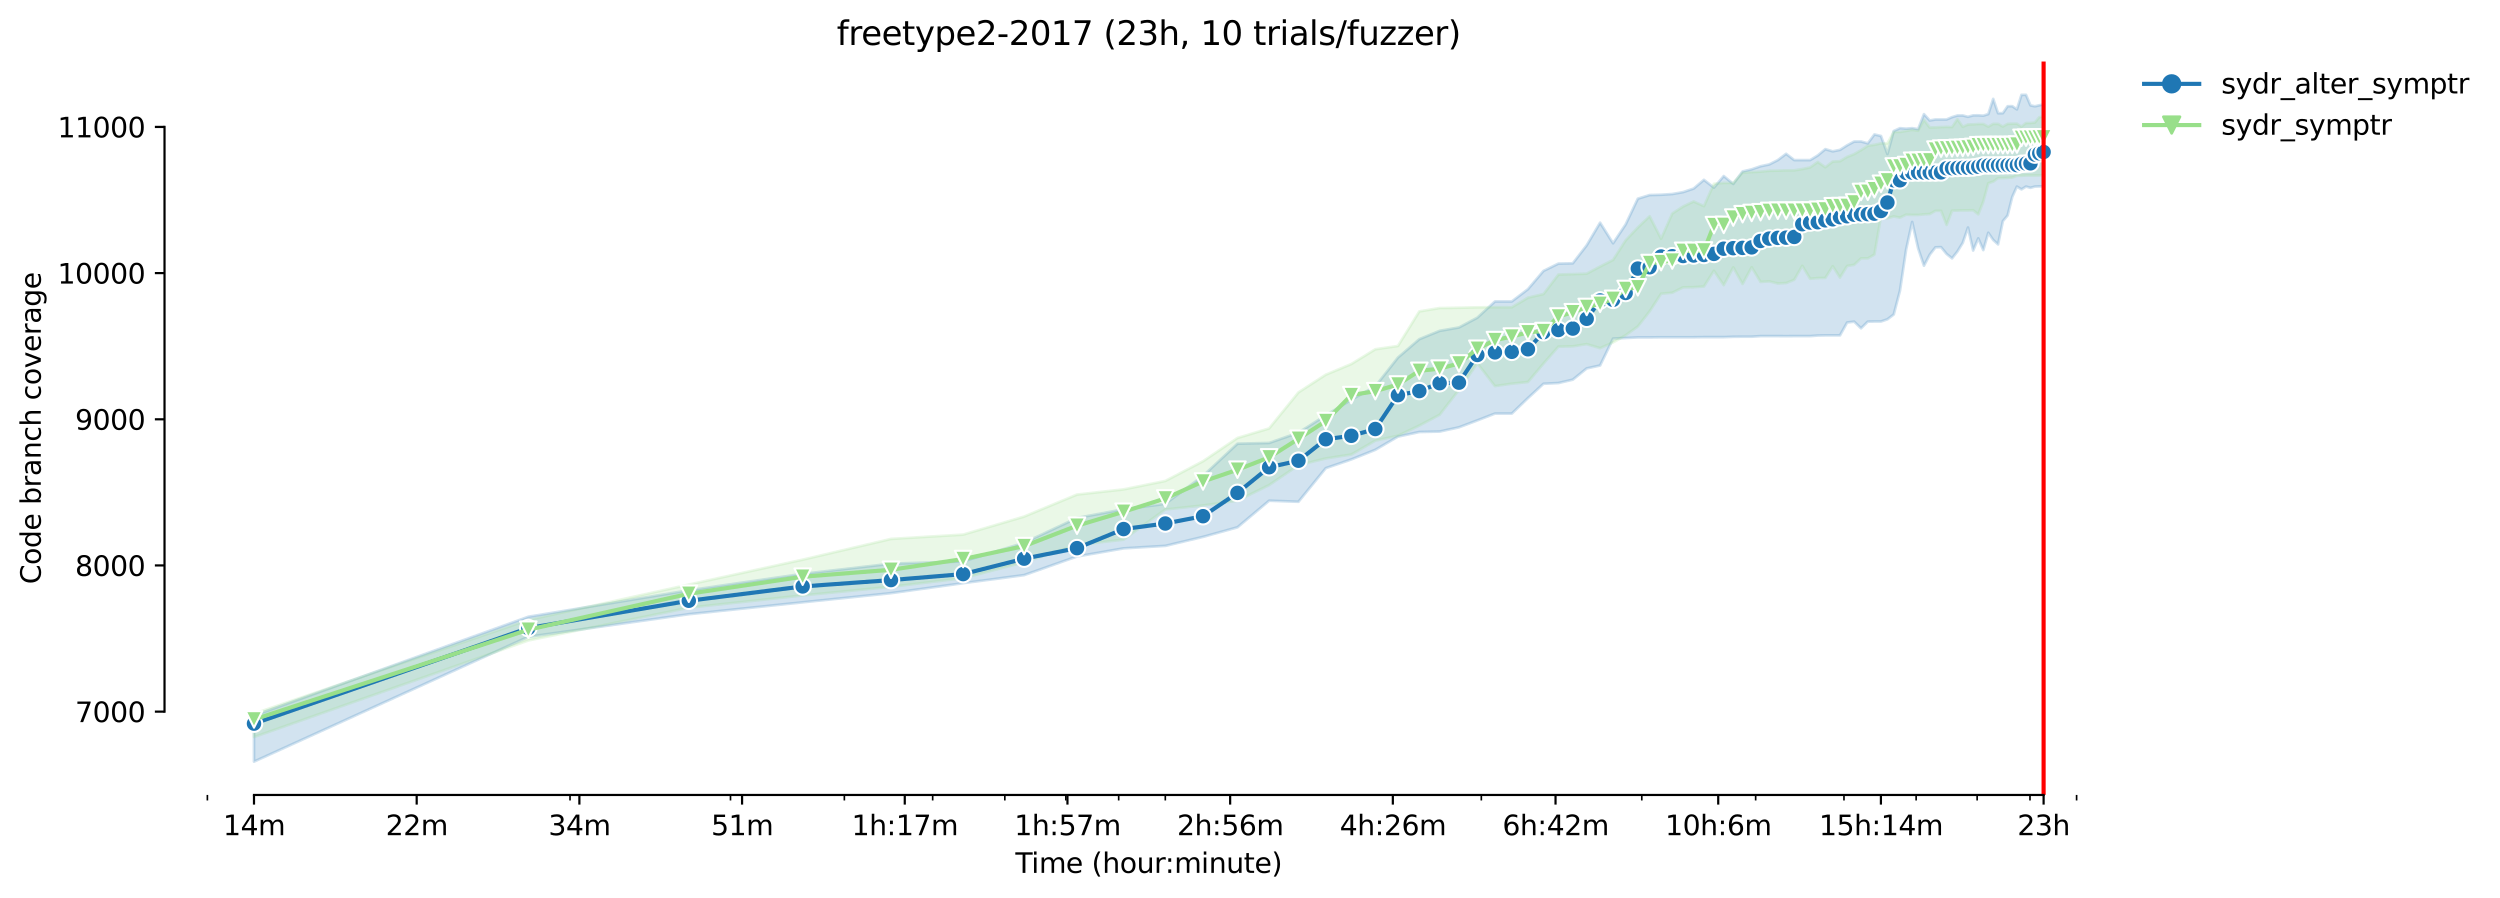 <?xml version="1.0" encoding="utf-8" standalone="no"?>
<!DOCTYPE svg PUBLIC "-//W3C//DTD SVG 1.1//EN"
  "http://www.w3.org/Graphics/SVG/1.1/DTD/svg11.dtd">
<svg height="325.986pt" version="1.1" viewBox="0 0 907.057 325.986" width="907.057pt" xmlns="http://www.w3.org/2000/svg" xmlns:xlink="http://www.w3.org/1999/xlink">
 <defs>
  <style type="text/css">*{stroke-linecap:butt;stroke-linejoin:round;}</style>
 </defs>
 <g id="figure_1">
  <g id="patch_1">
   <path d="M 0 325.986 
L 907.057 325.986 
L 907.057 0 
L 0 0 
z
" style="fill:#ffffff;"/>
  </g>
  <g id="axes_1">
   <g id="patch_2">
    <path d="M 59.691 288.43 
L 773.931 288.43 
L 773.931 22.318 
L 59.691 22.318 
z
" style="fill:#ffffff;"/>
   </g>
   <g id="PolyCollection_1">
    <defs>
     <path d="M 92.156 -66.358 
L 92.156 -49.652 
L 191.689 -94.944 
L 249.912 -103.138 
L 291.222 -107.461 
L 323.264 -110.775 
L 349.445 -114.408 
L 371.58 -117.325 
L 390.755 -124.087 
L 407.668 -127.031 
L 422.797 -127.932 
L 436.483 -131.194 
L 448.978 -134.668 
L 460.472 -144.32 
L 471.113 -143.934 
L 481.02 -156.126 
L 490.288 -159.302 
L 498.993 -162.776 
L 507.201 -167.576 
L 514.965 -169.247 
L 522.33 -169.406 
L 529.336 -170.944 
L 536.016 -173.463 
L 542.399 -175.929 
L 548.511 -175.929 
L 554.373 -181.551 
L 560.005 -186.748 
L 565.424 -187.013 
L 570.646 -188.233 
L 575.685 -192.317 
L 580.553 -193.378 
L 585.262 -203.136 
L 589.821 -203.348 
L 594.239 -203.56 
L 598.526 -203.56 
L 602.689 -203.613 
L 606.734 -203.613 
L 610.668 -203.613 
L 614.498 -203.613 
L 618.228 -203.666 
L 621.863 -203.666 
L 625.409 -203.666 
L 628.869 -203.792 
L 632.248 -203.826 
L 635.549 -203.826 
L 638.776 -204.038 
L 641.932 -204.038 
L 645.02 -204.038 
L 648.044 -204.016 
L 651.004 -204.038 
L 653.905 -204.038 
L 656.749 -204.038 
L 659.537 -204.25 
L 662.273 -204.303 
L 664.957 -204.303 
L 667.592 -204.303 
L 670.179 -208.97 
L 672.721 -209.288 
L 675.218 -206.875 
L 677.673 -209.288 
L 680.086 -209.341 
L 682.46 -209.341 
L 684.795 -210.137 
L 687.092 -211.887 
L 689.354 -220.532 
L 691.58 -235.421 
L 693.772 -245.45 
L 695.932 -235.912 
L 698.059 -229.574 
L 700.155 -233.578 
L 702.221 -236.248 
L 704.258 -236.31 
L 706.267 -233.843 
L 708.247 -232.252 
L 710.201 -234.745 
L 712.129 -237.874 
L 714.03 -243.423 
L 715.908 -235.09 
L 717.76 -239.494 
L 719.59 -235.249 
L 721.396 -241.534 
L 723.18 -238.922 
L 724.942 -237.317 
L 726.682 -245.75 
L 728.402 -247.818 
L 730.101 -254.58 
L 731.781 -258.293 
L 733.441 -257.285 
L 735.082 -258.293 
L 736.705 -257.842 
L 738.309 -258.293 
L 739.896 -258.346 
L 741.465 -258.346 
L 741.465 -288.045 
L 741.465 -288.045 
L 739.896 -287.78 
L 738.309 -287.409 
L 736.705 -287.754 
L 735.082 -291.572 
L 733.441 -291.572 
L 731.781 -286.295 
L 730.101 -287.462 
L 728.402 -287.436 
L 726.682 -284.916 
L 724.942 -284.916 
L 723.18 -290.114 
L 721.396 -284.597 
L 719.59 -284.015 
L 717.76 -284.147 
L 715.908 -284.121 
L 714.03 -283.603 
L 712.129 -284.094 
L 710.201 -284.068 
L 708.247 -283.484 
L 706.267 -282.636 
L 704.258 -282.636 
L 702.221 -282.636 
L 700.155 -282.265 
L 698.059 -284.572 
L 695.932 -279.135 
L 693.772 -279.48 
L 691.58 -279.295 
L 689.354 -279.48 
L 687.092 -278.446 
L 684.795 -270.12 
L 682.46 -276.643 
L 680.086 -277.2 
L 677.673 -273.965 
L 675.218 -274.654 
L 672.721 -274.628 
L 670.179 -273.249 
L 667.592 -271.605 
L 664.957 -271.074 
L 662.273 -271.87 
L 659.537 -269.589 
L 656.749 -267.892 
L 653.905 -267.892 
L 651.004 -267.892 
L 648.044 -270.173 
L 645.02 -267.892 
L 641.932 -266.328 
L 638.776 -265.665 
L 635.549 -264.551 
L 632.248 -263.782 
L 628.869 -259.247 
L 625.409 -262.111 
L 621.863 -257.9 
L 618.228 -260.732 
L 614.498 -257.571 
L 610.668 -256.283 
L 606.734 -255.588 
L 602.689 -255.323 
L 598.526 -255.217 
L 594.239 -253.891 
L 589.821 -244.557 
L 585.262 -237.715 
L 580.553 -245.193 
L 575.685 -236.973 
L 570.646 -230.449 
L 565.424 -230.343 
L 560.005 -227.691 
L 554.373 -221.062 
L 548.511 -216.607 
L 542.399 -216.607 
L 536.016 -210.72 
L 529.336 -207.167 
L 522.33 -205.947 
L 514.965 -202.924 
L 507.201 -196.242 
L 498.993 -185.794 
L 490.288 -180.967 
L 481.02 -175.293 
L 471.113 -169.008 
L 460.472 -165.269 
L 448.978 -165.004 
L 436.483 -153.31 
L 422.797 -143.206 
L 407.668 -141.191 
L 390.755 -138.062 
L 371.58 -129.046 
L 349.445 -122.284 
L 323.264 -121.462 
L 291.222 -117.776 
L 249.912 -111.809 
L 191.689 -102.21 
L 92.156 -66.358 
z
" id="m6ab5540318" style="stroke:#1f77b4;stroke-opacity:0.2;"/>
    </defs>
    <g clip-path="url(#p1e62f044c1)">
     <use style="fill:#1f77b4;fill-opacity:0.2;stroke:#1f77b4;stroke-opacity:0.2;" x="0" xlink:href="#m6ab5540318" y="325.986"/>
    </g>
   </g>
   <g id="PolyCollection_2">
    <defs>
     <path d="M 92.156 -67.048 
L 92.156 -58.562 
L 191.689 -93.618 
L 249.912 -105.498 
L 291.222 -109.953 
L 323.264 -113.082 
L 349.445 -116.238 
L 371.58 -121.992 
L 390.755 -128.248 
L 407.668 -130.213 
L 422.797 -141.138 
L 436.483 -142.591 
L 448.978 -144.32 
L 460.472 -149.995 
L 471.113 -157.208 
L 481.02 -159.647 
L 490.288 -161.079 
L 498.993 -166.118 
L 507.201 -167.894 
L 514.965 -171.58 
L 522.33 -175.505 
L 529.336 -184.521 
L 536.016 -194.173 
L 542.399 -185.9 
L 548.511 -186.775 
L 554.373 -187.385 
L 560.005 -194.067 
L 565.424 -200.219 
L 570.646 -200.325 
L 575.685 -201.121 
L 580.553 -199.662 
L 585.262 -201.757 
L 589.821 -204.356 
L 594.239 -207.538 
L 598.526 -213.027 
L 602.689 -219.418 
L 606.734 -219.781 
L 610.668 -221.725 
L 614.498 -221.778 
L 618.228 -222.043 
L 621.863 -227.744 
L 625.409 -222.52 
L 628.869 -228.964 
L 632.248 -222.945 
L 635.549 -229.017 
L 638.776 -223.696 
L 641.932 -223.899 
L 645.02 -223.13 
L 648.044 -223.289 
L 651.004 -224.483 
L 653.905 -229.548 
L 656.749 -224.854 
L 659.537 -225.093 
L 662.273 -225.149 
L 664.957 -229.389 
L 667.592 -225.278 
L 670.179 -229.493 
L 672.721 -229.892 
L 675.218 -232.252 
L 677.673 -232.252 
L 680.086 -233.631 
L 682.46 -247.42 
L 684.795 -246.747 
L 687.092 -247.473 
L 689.354 -247.023 
L 691.58 -248.107 
L 693.772 -248.004 
L 695.932 -248.004 
L 698.059 -248.216 
L 700.155 -248.322 
L 702.221 -249.489 
L 704.258 -249.489 
L 706.267 -244.371 
L 708.247 -249.542 
L 710.201 -249.595 
L 712.129 -249.648 
L 714.03 -249.648 
L 715.908 -249.701 
L 717.76 -248.216 
L 719.59 -252.883 
L 721.396 -259.512 
L 723.18 -260.096 
L 724.942 -261.369 
L 726.682 -261.369 
L 728.402 -261.475 
L 730.101 -261.581 
L 731.781 -262.217 
L 733.441 -262.217 
L 735.082 -262.323 
L 736.705 -262.323 
L 738.309 -262.323 
L 739.896 -262.323 
L 741.465 -262.482 
L 741.465 -283.75 
L 741.465 -283.75 
L 739.896 -283.448 
L 738.309 -281.54 
L 736.705 -281.363 
L 735.082 -281.363 
L 733.441 -280.037 
L 731.781 -281.098 
L 730.101 -281.098 
L 728.402 -281.045 
L 726.682 -280.062 
L 724.942 -281.045 
L 723.18 -281.045 
L 721.396 -280.037 
L 719.59 -280.992 
L 717.76 -280.992 
L 715.908 -280.859 
L 714.03 -280.806 
L 712.129 -279.984 
L 710.201 -282.715 
L 708.247 -279.878 
L 706.267 -279.958 
L 704.258 -279.878 
L 702.221 -279.772 
L 700.155 -279.719 
L 698.059 -282.503 
L 695.932 -278.552 
L 693.772 -278.87 
L 691.58 -278.499 
L 689.354 -278.128 
L 687.092 -278.128 
L 684.795 -273.965 
L 682.46 -273.965 
L 680.086 -273.461 
L 677.673 -273.089 
L 675.218 -271.498 
L 672.721 -270.069 
L 670.179 -269.059 
L 667.592 -267.494 
L 664.957 -267.362 
L 662.273 -265.293 
L 659.537 -267.203 
L 656.749 -265.24 
L 653.905 -264.657 
L 651.004 -264.18 
L 648.044 -264.18 
L 645.02 -264.074 
L 641.932 -264.02 
L 638.776 -263.702 
L 635.549 -263.543 
L 632.248 -263.331 
L 628.869 -259.619 
L 625.409 -259.619 
L 621.863 -259.3 
L 618.228 -251.186 
L 614.498 -252.883 
L 610.668 -251.059 
L 606.734 -248.508 
L 602.689 -239.359 
L 598.526 -247.527 
L 594.239 -243.443 
L 589.821 -238.776 
L 585.262 -231.669 
L 580.553 -229.282 
L 575.685 -226.684 
L 570.646 -226.525 
L 565.424 -226.365 
L 560.005 -219.285 
L 554.373 -217.986 
L 548.511 -214.49 
L 542.399 -214.528 
L 536.016 -214.486 
L 529.336 -214.327 
L 522.33 -214.22 
L 514.965 -213.001 
L 507.201 -200.458 
L 498.993 -199.265 
L 490.288 -193.908 
L 481.02 -190.036 
L 471.113 -183.619 
L 460.472 -170.546 
L 448.978 -167.072 
L 436.483 -158.64 
L 422.797 -151.48 
L 407.668 -148.424 
L 390.755 -146.548 
L 371.58 -138.566 
L 349.445 -132.016 
L 323.264 -130.451 
L 291.222 -122.92 
L 249.912 -113.878 
L 191.689 -101.043 
L 92.156 -67.048 
z
" id="m66b3051fc1" style="stroke:#98df8a;stroke-opacity:0.2;"/>
    </defs>
    <g clip-path="url(#p1e62f044c1)">
     <use style="fill:#98df8a;fill-opacity:0.2;stroke:#98df8a;stroke-opacity:0.2;" x="0" xlink:href="#m66b3051fc1" y="325.986"/>
    </g>
   </g>
   <g id="matplotlib.axis_1">
    <g id="xtick_1">
     <g id="line2d_1">
      <defs>
       <path d="M 0 0 
L 0 3.5 
" id="m6b0e7e185f" style="stroke:#000000;stroke-width:0.8;"/>
      </defs>
      <g>
       <use style="stroke:#000000;stroke-width:0.8;" x="92.156" xlink:href="#m6b0e7e185f" y="288.43"/>
      </g>
     </g>
     <g id="text_1">
      <!-- 14m -->
      <g transform="translate(80.923 303.029)scale(0.1 -0.1)">
       <defs>
        <path d="M 794 531 
L 1825 531 
L 1825 4091 
L 703 3866 
L 703 4441 
L 1819 4666 
L 2450 4666 
L 2450 531 
L 3481 531 
L 3481 0 
L 794 0 
L 794 531 
z
" id="DejaVuSans-31" transform="scale(0.016)"/>
        <path d="M 2419 4116 
L 825 1625 
L 2419 1625 
L 2419 4116 
z
M 2253 4666 
L 3047 4666 
L 3047 1625 
L 3713 1625 
L 3713 1100 
L 3047 1100 
L 3047 0 
L 2419 0 
L 2419 1100 
L 313 1100 
L 313 1709 
L 2253 4666 
z
" id="DejaVuSans-34" transform="scale(0.016)"/>
        <path d="M 3328 2828 
Q 3544 3216 3844 3400 
Q 4144 3584 4550 3584 
Q 5097 3584 5394 3201 
Q 5691 2819 5691 2113 
L 5691 0 
L 5113 0 
L 5113 2094 
Q 5113 2597 4934 2840 
Q 4756 3084 4391 3084 
Q 3944 3084 3684 2787 
Q 3425 2491 3425 1978 
L 3425 0 
L 2847 0 
L 2847 2094 
Q 2847 2600 2669 2842 
Q 2491 3084 2119 3084 
Q 1678 3084 1418 2786 
Q 1159 2488 1159 1978 
L 1159 0 
L 581 0 
L 581 3500 
L 1159 3500 
L 1159 2956 
Q 1356 3278 1631 3431 
Q 1906 3584 2284 3584 
Q 2666 3584 2933 3390 
Q 3200 3197 3328 2828 
z
" id="DejaVuSans-6d" transform="scale(0.016)"/>
       </defs>
       <use xlink:href="#DejaVuSans-31"/>
       <use x="63.623" xlink:href="#DejaVuSans-34"/>
       <use x="127.246" xlink:href="#DejaVuSans-6d"/>
      </g>
     </g>
    </g>
    <g id="xtick_2">
     <g id="line2d_2">
      <g>
       <use style="stroke:#000000;stroke-width:0.8;" x="151.184" xlink:href="#m6b0e7e185f" y="288.43"/>
      </g>
     </g>
     <g id="text_2">
      <!-- 22m -->
      <g transform="translate(139.952 303.029)scale(0.1 -0.1)">
       <defs>
        <path d="M 1228 531 
L 3431 531 
L 3431 0 
L 469 0 
L 469 531 
Q 828 903 1448 1529 
Q 2069 2156 2228 2338 
Q 2531 2678 2651 2914 
Q 2772 3150 2772 3378 
Q 2772 3750 2511 3984 
Q 2250 4219 1831 4219 
Q 1534 4219 1204 4116 
Q 875 4013 500 3803 
L 500 4441 
Q 881 4594 1212 4672 
Q 1544 4750 1819 4750 
Q 2544 4750 2975 4387 
Q 3406 4025 3406 3419 
Q 3406 3131 3298 2873 
Q 3191 2616 2906 2266 
Q 2828 2175 2409 1742 
Q 1991 1309 1228 531 
z
" id="DejaVuSans-32" transform="scale(0.016)"/>
       </defs>
       <use xlink:href="#DejaVuSans-32"/>
       <use x="63.623" xlink:href="#DejaVuSans-32"/>
       <use x="127.246" xlink:href="#DejaVuSans-6d"/>
      </g>
     </g>
    </g>
    <g id="xtick_3">
     <g id="line2d_3">
      <g>
       <use style="stroke:#000000;stroke-width:0.8;" x="210.213" xlink:href="#m6b0e7e185f" y="288.43"/>
      </g>
     </g>
     <g id="text_3">
      <!-- 34m -->
      <g transform="translate(198.98 303.029)scale(0.1 -0.1)">
       <defs>
        <path d="M 2597 2516 
Q 3050 2419 3304 2112 
Q 3559 1806 3559 1356 
Q 3559 666 3084 287 
Q 2609 -91 1734 -91 
Q 1441 -91 1130 -33 
Q 819 25 488 141 
L 488 750 
Q 750 597 1062 519 
Q 1375 441 1716 441 
Q 2309 441 2620 675 
Q 2931 909 2931 1356 
Q 2931 1769 2642 2001 
Q 2353 2234 1838 2234 
L 1294 2234 
L 1294 2753 
L 1863 2753 
Q 2328 2753 2575 2939 
Q 2822 3125 2822 3475 
Q 2822 3834 2567 4026 
Q 2313 4219 1838 4219 
Q 1578 4219 1281 4162 
Q 984 4106 628 3988 
L 628 4550 
Q 988 4650 1302 4700 
Q 1616 4750 1894 4750 
Q 2613 4750 3031 4423 
Q 3450 4097 3450 3541 
Q 3450 3153 3228 2886 
Q 3006 2619 2597 2516 
z
" id="DejaVuSans-33" transform="scale(0.016)"/>
       </defs>
       <use xlink:href="#DejaVuSans-33"/>
       <use x="63.623" xlink:href="#DejaVuSans-34"/>
       <use x="127.246" xlink:href="#DejaVuSans-6d"/>
      </g>
     </g>
    </g>
    <g id="xtick_4">
     <g id="line2d_4">
      <g>
       <use style="stroke:#000000;stroke-width:0.8;" x="269.241" xlink:href="#m6b0e7e185f" y="288.43"/>
      </g>
     </g>
     <g id="text_4">
      <!-- 51m -->
      <g transform="translate(258.008 303.029)scale(0.1 -0.1)">
       <defs>
        <path d="M 691 4666 
L 3169 4666 
L 3169 4134 
L 1269 4134 
L 1269 2991 
Q 1406 3038 1543 3061 
Q 1681 3084 1819 3084 
Q 2600 3084 3056 2656 
Q 3513 2228 3513 1497 
Q 3513 744 3044 326 
Q 2575 -91 1722 -91 
Q 1428 -91 1123 -41 
Q 819 9 494 109 
L 494 744 
Q 775 591 1075 516 
Q 1375 441 1709 441 
Q 2250 441 2565 725 
Q 2881 1009 2881 1497 
Q 2881 1984 2565 2268 
Q 2250 2553 1709 2553 
Q 1456 2553 1204 2497 
Q 953 2441 691 2322 
L 691 4666 
z
" id="DejaVuSans-35" transform="scale(0.016)"/>
       </defs>
       <use xlink:href="#DejaVuSans-35"/>
       <use x="63.623" xlink:href="#DejaVuSans-31"/>
       <use x="127.246" xlink:href="#DejaVuSans-6d"/>
      </g>
     </g>
    </g>
    <g id="xtick_5">
     <g id="line2d_5">
      <g>
       <use style="stroke:#000000;stroke-width:0.8;" x="328.269" xlink:href="#m6b0e7e185f" y="288.43"/>
      </g>
     </g>
     <g id="text_5">
      <!-- 1h:17m -->
      <g transform="translate(309.002 303.029)scale(0.1 -0.1)">
       <defs>
        <path d="M 3513 2113 
L 3513 0 
L 2938 0 
L 2938 2094 
Q 2938 2591 2744 2837 
Q 2550 3084 2163 3084 
Q 1697 3084 1428 2787 
Q 1159 2491 1159 1978 
L 1159 0 
L 581 0 
L 581 4863 
L 1159 4863 
L 1159 2956 
Q 1366 3272 1645 3428 
Q 1925 3584 2291 3584 
Q 2894 3584 3203 3211 
Q 3513 2838 3513 2113 
z
" id="DejaVuSans-68" transform="scale(0.016)"/>
        <path d="M 750 794 
L 1409 794 
L 1409 0 
L 750 0 
L 750 794 
z
M 750 3309 
L 1409 3309 
L 1409 2516 
L 750 2516 
L 750 3309 
z
" id="DejaVuSans-3a" transform="scale(0.016)"/>
        <path d="M 525 4666 
L 3525 4666 
L 3525 4397 
L 1831 0 
L 1172 0 
L 2766 4134 
L 525 4134 
L 525 4666 
z
" id="DejaVuSans-37" transform="scale(0.016)"/>
       </defs>
       <use xlink:href="#DejaVuSans-31"/>
       <use x="63.623" xlink:href="#DejaVuSans-68"/>
       <use x="127.002" xlink:href="#DejaVuSans-3a"/>
       <use x="160.693" xlink:href="#DejaVuSans-31"/>
       <use x="224.316" xlink:href="#DejaVuSans-37"/>
       <use x="287.939" xlink:href="#DejaVuSans-6d"/>
      </g>
     </g>
    </g>
    <g id="xtick_6">
     <g id="line2d_6">
      <g>
       <use style="stroke:#000000;stroke-width:0.8;" x="387.297" xlink:href="#m6b0e7e185f" y="288.43"/>
      </g>
     </g>
     <g id="text_6">
      <!-- 1h:57m -->
      <g transform="translate(368.03 303.029)scale(0.1 -0.1)">
       <use xlink:href="#DejaVuSans-31"/>
       <use x="63.623" xlink:href="#DejaVuSans-68"/>
       <use x="127.002" xlink:href="#DejaVuSans-3a"/>
       <use x="160.693" xlink:href="#DejaVuSans-35"/>
       <use x="224.316" xlink:href="#DejaVuSans-37"/>
       <use x="287.939" xlink:href="#DejaVuSans-6d"/>
      </g>
     </g>
    </g>
    <g id="xtick_7">
     <g id="line2d_7">
      <g>
       <use style="stroke:#000000;stroke-width:0.8;" x="446.326" xlink:href="#m6b0e7e185f" y="288.43"/>
      </g>
     </g>
     <g id="text_7">
      <!-- 2h:56m -->
      <g transform="translate(427.058 303.029)scale(0.1 -0.1)">
       <defs>
        <path d="M 2113 2584 
Q 1688 2584 1439 2293 
Q 1191 2003 1191 1497 
Q 1191 994 1439 701 
Q 1688 409 2113 409 
Q 2538 409 2786 701 
Q 3034 994 3034 1497 
Q 3034 2003 2786 2293 
Q 2538 2584 2113 2584 
z
M 3366 4563 
L 3366 3988 
Q 3128 4100 2886 4159 
Q 2644 4219 2406 4219 
Q 1781 4219 1451 3797 
Q 1122 3375 1075 2522 
Q 1259 2794 1537 2939 
Q 1816 3084 2150 3084 
Q 2853 3084 3261 2657 
Q 3669 2231 3669 1497 
Q 3669 778 3244 343 
Q 2819 -91 2113 -91 
Q 1303 -91 875 529 
Q 447 1150 447 2328 
Q 447 3434 972 4092 
Q 1497 4750 2381 4750 
Q 2619 4750 2861 4703 
Q 3103 4656 3366 4563 
z
" id="DejaVuSans-36" transform="scale(0.016)"/>
       </defs>
       <use xlink:href="#DejaVuSans-32"/>
       <use x="63.623" xlink:href="#DejaVuSans-68"/>
       <use x="127.002" xlink:href="#DejaVuSans-3a"/>
       <use x="160.693" xlink:href="#DejaVuSans-35"/>
       <use x="224.316" xlink:href="#DejaVuSans-36"/>
       <use x="287.939" xlink:href="#DejaVuSans-6d"/>
      </g>
     </g>
    </g>
    <g id="xtick_8">
     <g id="line2d_8">
      <g>
       <use style="stroke:#000000;stroke-width:0.8;" x="505.354" xlink:href="#m6b0e7e185f" y="288.43"/>
      </g>
     </g>
     <g id="text_8">
      <!-- 4h:26m -->
      <g transform="translate(486.087 303.029)scale(0.1 -0.1)">
       <use xlink:href="#DejaVuSans-34"/>
       <use x="63.623" xlink:href="#DejaVuSans-68"/>
       <use x="127.002" xlink:href="#DejaVuSans-3a"/>
       <use x="160.693" xlink:href="#DejaVuSans-32"/>
       <use x="224.316" xlink:href="#DejaVuSans-36"/>
       <use x="287.939" xlink:href="#DejaVuSans-6d"/>
      </g>
     </g>
    </g>
    <g id="xtick_9">
     <g id="line2d_9">
      <g>
       <use style="stroke:#000000;stroke-width:0.8;" x="564.382" xlink:href="#m6b0e7e185f" y="288.43"/>
      </g>
     </g>
     <g id="text_9">
      <!-- 6h:42m -->
      <g transform="translate(545.115 303.029)scale(0.1 -0.1)">
       <use xlink:href="#DejaVuSans-36"/>
       <use x="63.623" xlink:href="#DejaVuSans-68"/>
       <use x="127.002" xlink:href="#DejaVuSans-3a"/>
       <use x="160.693" xlink:href="#DejaVuSans-34"/>
       <use x="224.316" xlink:href="#DejaVuSans-32"/>
       <use x="287.939" xlink:href="#DejaVuSans-6d"/>
      </g>
     </g>
    </g>
    <g id="xtick_10">
     <g id="line2d_10">
      <g>
       <use style="stroke:#000000;stroke-width:0.8;" x="623.41" xlink:href="#m6b0e7e185f" y="288.43"/>
      </g>
     </g>
     <g id="text_10">
      <!-- 10h:6m -->
      <g transform="translate(604.143 303.029)scale(0.1 -0.1)">
       <defs>
        <path d="M 2034 4250 
Q 1547 4250 1301 3770 
Q 1056 3291 1056 2328 
Q 1056 1369 1301 889 
Q 1547 409 2034 409 
Q 2525 409 2770 889 
Q 3016 1369 3016 2328 
Q 3016 3291 2770 3770 
Q 2525 4250 2034 4250 
z
M 2034 4750 
Q 2819 4750 3233 4129 
Q 3647 3509 3647 2328 
Q 3647 1150 3233 529 
Q 2819 -91 2034 -91 
Q 1250 -91 836 529 
Q 422 1150 422 2328 
Q 422 3509 836 4129 
Q 1250 4750 2034 4750 
z
" id="DejaVuSans-30" transform="scale(0.016)"/>
       </defs>
       <use xlink:href="#DejaVuSans-31"/>
       <use x="63.623" xlink:href="#DejaVuSans-30"/>
       <use x="127.246" xlink:href="#DejaVuSans-68"/>
       <use x="190.625" xlink:href="#DejaVuSans-3a"/>
       <use x="224.316" xlink:href="#DejaVuSans-36"/>
       <use x="287.939" xlink:href="#DejaVuSans-6d"/>
      </g>
     </g>
    </g>
    <g id="xtick_11">
     <g id="line2d_11">
      <g>
       <use style="stroke:#000000;stroke-width:0.8;" x="682.439" xlink:href="#m6b0e7e185f" y="288.43"/>
      </g>
     </g>
     <g id="text_11">
      <!-- 15h:14m -->
      <g transform="translate(659.99 303.029)scale(0.1 -0.1)">
       <use xlink:href="#DejaVuSans-31"/>
       <use x="63.623" xlink:href="#DejaVuSans-35"/>
       <use x="127.246" xlink:href="#DejaVuSans-68"/>
       <use x="190.625" xlink:href="#DejaVuSans-3a"/>
       <use x="224.316" xlink:href="#DejaVuSans-31"/>
       <use x="287.939" xlink:href="#DejaVuSans-34"/>
       <use x="351.562" xlink:href="#DejaVuSans-6d"/>
      </g>
     </g>
    </g>
    <g id="xtick_12">
     <g id="line2d_12">
      <g>
       <use style="stroke:#000000;stroke-width:0.8;" x="741.467" xlink:href="#m6b0e7e185f" y="288.43"/>
      </g>
     </g>
     <g id="text_12">
      <!-- 23h -->
      <g transform="translate(731.936 303.029)scale(0.1 -0.1)">
       <use xlink:href="#DejaVuSans-32"/>
       <use x="63.623" xlink:href="#DejaVuSans-33"/>
       <use x="127.246" xlink:href="#DejaVuSans-68"/>
      </g>
     </g>
    </g>
    <g id="xtick_13">
     <g id="line2d_13">
      <defs>
       <path d="M 0 0 
L 0 2 
" id="m8f062d8610" style="stroke:#000000;stroke-width:0.6;"/>
      </defs>
      <g>
       <use style="stroke:#000000;stroke-width:0.6;" x="75.243" xlink:href="#m8f062d8610" y="288.43"/>
      </g>
     </g>
    </g>
    <g id="xtick_14">
     <g id="line2d_14">
      <g>
       <use style="stroke:#000000;stroke-width:0.6;" x="206.818" xlink:href="#m8f062d8610" y="288.43"/>
      </g>
     </g>
    </g>
    <g id="xtick_15">
     <g id="line2d_15">
      <g>
       <use style="stroke:#000000;stroke-width:0.6;" x="265.041" xlink:href="#m8f062d8610" y="288.43"/>
      </g>
     </g>
    </g>
    <g id="xtick_16">
     <g id="line2d_16">
      <g>
       <use style="stroke:#000000;stroke-width:0.6;" x="306.351" xlink:href="#m8f062d8610" y="288.43"/>
      </g>
     </g>
    </g>
    <g id="xtick_17">
     <g id="line2d_17">
      <g>
       <use style="stroke:#000000;stroke-width:0.6;" x="338.394" xlink:href="#m8f062d8610" y="288.43"/>
      </g>
     </g>
    </g>
    <g id="xtick_18">
     <g id="line2d_18">
      <g>
       <use style="stroke:#000000;stroke-width:0.6;" x="364.574" xlink:href="#m8f062d8610" y="288.43"/>
      </g>
     </g>
    </g>
    <g id="xtick_19">
     <g id="line2d_19">
      <g>
       <use style="stroke:#000000;stroke-width:0.6;" x="386.71" xlink:href="#m8f062d8610" y="288.43"/>
      </g>
     </g>
    </g>
    <g id="xtick_20">
     <g id="line2d_20">
      <g>
       <use style="stroke:#000000;stroke-width:0.6;" x="405.884" xlink:href="#m8f062d8610" y="288.43"/>
      </g>
     </g>
    </g>
    <g id="xtick_21">
     <g id="line2d_21">
      <g>
       <use style="stroke:#000000;stroke-width:0.6;" x="422.797" xlink:href="#m8f062d8610" y="288.43"/>
      </g>
     </g>
    </g>
    <g id="xtick_22">
     <g id="line2d_22">
      <g>
       <use style="stroke:#000000;stroke-width:0.6;" x="537.459" xlink:href="#m8f062d8610" y="288.43"/>
      </g>
     </g>
    </g>
    <g id="xtick_23">
     <g id="line2d_23">
      <g>
       <use style="stroke:#000000;stroke-width:0.6;" x="595.682" xlink:href="#m8f062d8610" y="288.43"/>
      </g>
     </g>
    </g>
    <g id="xtick_24">
     <g id="line2d_24">
      <g>
       <use style="stroke:#000000;stroke-width:0.6;" x="636.992" xlink:href="#m8f062d8610" y="288.43"/>
      </g>
     </g>
    </g>
    <g id="xtick_25">
     <g id="line2d_25">
      <g>
       <use style="stroke:#000000;stroke-width:0.6;" x="669.035" xlink:href="#m8f062d8610" y="288.43"/>
      </g>
     </g>
    </g>
    <g id="xtick_26">
     <g id="line2d_26">
      <g>
       <use style="stroke:#000000;stroke-width:0.6;" x="695.215" xlink:href="#m8f062d8610" y="288.43"/>
      </g>
     </g>
    </g>
    <g id="xtick_27">
     <g id="line2d_27">
      <g>
       <use style="stroke:#000000;stroke-width:0.6;" x="717.351" xlink:href="#m8f062d8610" y="288.43"/>
      </g>
     </g>
    </g>
    <g id="xtick_28">
     <g id="line2d_28">
      <g>
       <use style="stroke:#000000;stroke-width:0.6;" x="736.525" xlink:href="#m8f062d8610" y="288.43"/>
      </g>
     </g>
    </g>
    <g id="xtick_29">
     <g id="line2d_29">
      <g>
       <use style="stroke:#000000;stroke-width:0.6;" x="753.438" xlink:href="#m8f062d8610" y="288.43"/>
      </g>
     </g>
    </g>
    <g id="text_13">
     <!-- Time (hour:minute) -->
     <g transform="translate(368.404 316.707)scale(0.1 -0.1)">
      <defs>
       <path d="M -19 4666 
L 3928 4666 
L 3928 4134 
L 2272 4134 
L 2272 0 
L 1638 0 
L 1638 4134 
L -19 4134 
L -19 4666 
z
" id="DejaVuSans-54" transform="scale(0.016)"/>
       <path d="M 603 3500 
L 1178 3500 
L 1178 0 
L 603 0 
L 603 3500 
z
M 603 4863 
L 1178 4863 
L 1178 4134 
L 603 4134 
L 603 4863 
z
" id="DejaVuSans-69" transform="scale(0.016)"/>
       <path d="M 3597 1894 
L 3597 1613 
L 953 1613 
Q 991 1019 1311 708 
Q 1631 397 2203 397 
Q 2534 397 2845 478 
Q 3156 559 3463 722 
L 3463 178 
Q 3153 47 2828 -22 
Q 2503 -91 2169 -91 
Q 1331 -91 842 396 
Q 353 884 353 1716 
Q 353 2575 817 3079 
Q 1281 3584 2069 3584 
Q 2775 3584 3186 3129 
Q 3597 2675 3597 1894 
z
M 3022 2063 
Q 3016 2534 2758 2815 
Q 2500 3097 2075 3097 
Q 1594 3097 1305 2825 
Q 1016 2553 972 2059 
L 3022 2063 
z
" id="DejaVuSans-65" transform="scale(0.016)"/>
       <path id="DejaVuSans-20" transform="scale(0.016)"/>
       <path d="M 1984 4856 
Q 1566 4138 1362 3434 
Q 1159 2731 1159 2009 
Q 1159 1288 1364 580 
Q 1569 -128 1984 -844 
L 1484 -844 
Q 1016 -109 783 600 
Q 550 1309 550 2009 
Q 550 2706 781 3412 
Q 1013 4119 1484 4856 
L 1984 4856 
z
" id="DejaVuSans-28" transform="scale(0.016)"/>
       <path d="M 1959 3097 
Q 1497 3097 1228 2736 
Q 959 2375 959 1747 
Q 959 1119 1226 758 
Q 1494 397 1959 397 
Q 2419 397 2687 759 
Q 2956 1122 2956 1747 
Q 2956 2369 2687 2733 
Q 2419 3097 1959 3097 
z
M 1959 3584 
Q 2709 3584 3137 3096 
Q 3566 2609 3566 1747 
Q 3566 888 3137 398 
Q 2709 -91 1959 -91 
Q 1206 -91 779 398 
Q 353 888 353 1747 
Q 353 2609 779 3096 
Q 1206 3584 1959 3584 
z
" id="DejaVuSans-6f" transform="scale(0.016)"/>
       <path d="M 544 1381 
L 544 3500 
L 1119 3500 
L 1119 1403 
Q 1119 906 1312 657 
Q 1506 409 1894 409 
Q 2359 409 2629 706 
Q 2900 1003 2900 1516 
L 2900 3500 
L 3475 3500 
L 3475 0 
L 2900 0 
L 2900 538 
Q 2691 219 2414 64 
Q 2138 -91 1772 -91 
Q 1169 -91 856 284 
Q 544 659 544 1381 
z
M 1991 3584 
L 1991 3584 
z
" id="DejaVuSans-75" transform="scale(0.016)"/>
       <path d="M 2631 2963 
Q 2534 3019 2420 3045 
Q 2306 3072 2169 3072 
Q 1681 3072 1420 2755 
Q 1159 2438 1159 1844 
L 1159 0 
L 581 0 
L 581 3500 
L 1159 3500 
L 1159 2956 
Q 1341 3275 1631 3429 
Q 1922 3584 2338 3584 
Q 2397 3584 2469 3576 
Q 2541 3569 2628 3553 
L 2631 2963 
z
" id="DejaVuSans-72" transform="scale(0.016)"/>
       <path d="M 3513 2113 
L 3513 0 
L 2938 0 
L 2938 2094 
Q 2938 2591 2744 2837 
Q 2550 3084 2163 3084 
Q 1697 3084 1428 2787 
Q 1159 2491 1159 1978 
L 1159 0 
L 581 0 
L 581 3500 
L 1159 3500 
L 1159 2956 
Q 1366 3272 1645 3428 
Q 1925 3584 2291 3584 
Q 2894 3584 3203 3211 
Q 3513 2838 3513 2113 
z
" id="DejaVuSans-6e" transform="scale(0.016)"/>
       <path d="M 1172 4494 
L 1172 3500 
L 2356 3500 
L 2356 3053 
L 1172 3053 
L 1172 1153 
Q 1172 725 1289 603 
Q 1406 481 1766 481 
L 2356 481 
L 2356 0 
L 1766 0 
Q 1100 0 847 248 
Q 594 497 594 1153 
L 594 3053 
L 172 3053 
L 172 3500 
L 594 3500 
L 594 4494 
L 1172 4494 
z
" id="DejaVuSans-74" transform="scale(0.016)"/>
       <path d="M 513 4856 
L 1013 4856 
Q 1481 4119 1714 3412 
Q 1947 2706 1947 2009 
Q 1947 1309 1714 600 
Q 1481 -109 1013 -844 
L 513 -844 
Q 928 -128 1133 580 
Q 1338 1288 1338 2009 
Q 1338 2731 1133 3434 
Q 928 4138 513 4856 
z
" id="DejaVuSans-29" transform="scale(0.016)"/>
      </defs>
      <use xlink:href="#DejaVuSans-54"/>
      <use x="57.959" xlink:href="#DejaVuSans-69"/>
      <use x="85.742" xlink:href="#DejaVuSans-6d"/>
      <use x="183.154" xlink:href="#DejaVuSans-65"/>
      <use x="244.678" xlink:href="#DejaVuSans-20"/>
      <use x="276.465" xlink:href="#DejaVuSans-28"/>
      <use x="315.479" xlink:href="#DejaVuSans-68"/>
      <use x="378.857" xlink:href="#DejaVuSans-6f"/>
      <use x="440.039" xlink:href="#DejaVuSans-75"/>
      <use x="503.418" xlink:href="#DejaVuSans-72"/>
      <use x="542.781" xlink:href="#DejaVuSans-3a"/>
      <use x="576.473" xlink:href="#DejaVuSans-6d"/>
      <use x="673.885" xlink:href="#DejaVuSans-69"/>
      <use x="701.668" xlink:href="#DejaVuSans-6e"/>
      <use x="765.047" xlink:href="#DejaVuSans-75"/>
      <use x="828.426" xlink:href="#DejaVuSans-74"/>
      <use x="867.635" xlink:href="#DejaVuSans-65"/>
      <use x="929.158" xlink:href="#DejaVuSans-29"/>
     </g>
    </g>
   </g>
   <g id="matplotlib.axis_2">
    <g id="ytick_1">
     <g id="line2d_30">
      <defs>
       <path d="M 0 0 
L -3.5 0 
" id="m52311ea00a" style="stroke:#000000;stroke-width:0.8;"/>
      </defs>
      <g>
       <use style="stroke:#000000;stroke-width:0.8;" x="59.691" xlink:href="#m52311ea00a" y="258.196"/>
      </g>
     </g>
     <g id="text_14">
      <!-- 7000 -->
      <g transform="translate(27.241 261.995)scale(0.1 -0.1)">
       <use xlink:href="#DejaVuSans-37"/>
       <use x="63.623" xlink:href="#DejaVuSans-30"/>
       <use x="127.246" xlink:href="#DejaVuSans-30"/>
       <use x="190.869" xlink:href="#DejaVuSans-30"/>
      </g>
     </g>
    </g>
    <g id="ytick_2">
     <g id="line2d_31">
      <g>
       <use style="stroke:#000000;stroke-width:0.8;" x="59.691" xlink:href="#m52311ea00a" y="205.161"/>
      </g>
     </g>
     <g id="text_15">
      <!-- 8000 -->
      <g transform="translate(27.241 208.96)scale(0.1 -0.1)">
       <defs>
        <path d="M 2034 2216 
Q 1584 2216 1326 1975 
Q 1069 1734 1069 1313 
Q 1069 891 1326 650 
Q 1584 409 2034 409 
Q 2484 409 2743 651 
Q 3003 894 3003 1313 
Q 3003 1734 2745 1975 
Q 2488 2216 2034 2216 
z
M 1403 2484 
Q 997 2584 770 2862 
Q 544 3141 544 3541 
Q 544 4100 942 4425 
Q 1341 4750 2034 4750 
Q 2731 4750 3128 4425 
Q 3525 4100 3525 3541 
Q 3525 3141 3298 2862 
Q 3072 2584 2669 2484 
Q 3125 2378 3379 2068 
Q 3634 1759 3634 1313 
Q 3634 634 3220 271 
Q 2806 -91 2034 -91 
Q 1263 -91 848 271 
Q 434 634 434 1313 
Q 434 1759 690 2068 
Q 947 2378 1403 2484 
z
M 1172 3481 
Q 1172 3119 1398 2916 
Q 1625 2713 2034 2713 
Q 2441 2713 2670 2916 
Q 2900 3119 2900 3481 
Q 2900 3844 2670 4047 
Q 2441 4250 2034 4250 
Q 1625 4250 1398 4047 
Q 1172 3844 1172 3481 
z
" id="DejaVuSans-38" transform="scale(0.016)"/>
       </defs>
       <use xlink:href="#DejaVuSans-38"/>
       <use x="63.623" xlink:href="#DejaVuSans-30"/>
       <use x="127.246" xlink:href="#DejaVuSans-30"/>
       <use x="190.869" xlink:href="#DejaVuSans-30"/>
      </g>
     </g>
    </g>
    <g id="ytick_3">
     <g id="line2d_32">
      <g>
       <use style="stroke:#000000;stroke-width:0.8;" x="59.691" xlink:href="#m52311ea00a" y="152.126"/>
      </g>
     </g>
     <g id="text_16">
      <!-- 9000 -->
      <g transform="translate(27.241 155.925)scale(0.1 -0.1)">
       <defs>
        <path d="M 703 97 
L 703 672 
Q 941 559 1184 500 
Q 1428 441 1663 441 
Q 2288 441 2617 861 
Q 2947 1281 2994 2138 
Q 2813 1869 2534 1725 
Q 2256 1581 1919 1581 
Q 1219 1581 811 2004 
Q 403 2428 403 3163 
Q 403 3881 828 4315 
Q 1253 4750 1959 4750 
Q 2769 4750 3195 4129 
Q 3622 3509 3622 2328 
Q 3622 1225 3098 567 
Q 2575 -91 1691 -91 
Q 1453 -91 1209 -44 
Q 966 3 703 97 
z
M 1959 2075 
Q 2384 2075 2632 2365 
Q 2881 2656 2881 3163 
Q 2881 3666 2632 3958 
Q 2384 4250 1959 4250 
Q 1534 4250 1286 3958 
Q 1038 3666 1038 3163 
Q 1038 2656 1286 2365 
Q 1534 2075 1959 2075 
z
" id="DejaVuSans-39" transform="scale(0.016)"/>
       </defs>
       <use xlink:href="#DejaVuSans-39"/>
       <use x="63.623" xlink:href="#DejaVuSans-30"/>
       <use x="127.246" xlink:href="#DejaVuSans-30"/>
       <use x="190.869" xlink:href="#DejaVuSans-30"/>
      </g>
     </g>
    </g>
    <g id="ytick_4">
     <g id="line2d_33">
      <g>
       <use style="stroke:#000000;stroke-width:0.8;" x="59.691" xlink:href="#m52311ea00a" y="99.091"/>
      </g>
     </g>
     <g id="text_17">
      <!-- 10000 -->
      <g transform="translate(20.878 102.89)scale(0.1 -0.1)">
       <use xlink:href="#DejaVuSans-31"/>
       <use x="63.623" xlink:href="#DejaVuSans-30"/>
       <use x="127.246" xlink:href="#DejaVuSans-30"/>
       <use x="190.869" xlink:href="#DejaVuSans-30"/>
       <use x="254.492" xlink:href="#DejaVuSans-30"/>
      </g>
     </g>
    </g>
    <g id="ytick_5">
     <g id="line2d_34">
      <g>
       <use style="stroke:#000000;stroke-width:0.8;" x="59.691" xlink:href="#m52311ea00a" y="46.055"/>
      </g>
     </g>
     <g id="text_18">
      <!-- 11000 -->
      <g transform="translate(20.878 49.855)scale(0.1 -0.1)">
       <use xlink:href="#DejaVuSans-31"/>
       <use x="63.623" xlink:href="#DejaVuSans-31"/>
       <use x="127.246" xlink:href="#DejaVuSans-30"/>
       <use x="190.869" xlink:href="#DejaVuSans-30"/>
       <use x="254.492" xlink:href="#DejaVuSans-30"/>
      </g>
     </g>
    </g>
    <g id="text_19">
     <!-- Code branch coverage -->
     <g transform="translate(14.798 211.949)rotate(-90)scale(0.1 -0.1)">
      <defs>
       <path d="M 4122 4306 
L 4122 3641 
Q 3803 3938 3442 4084 
Q 3081 4231 2675 4231 
Q 1875 4231 1450 3742 
Q 1025 3253 1025 2328 
Q 1025 1406 1450 917 
Q 1875 428 2675 428 
Q 3081 428 3442 575 
Q 3803 722 4122 1019 
L 4122 359 
Q 3791 134 3420 21 
Q 3050 -91 2638 -91 
Q 1578 -91 968 557 
Q 359 1206 359 2328 
Q 359 3453 968 4101 
Q 1578 4750 2638 4750 
Q 3056 4750 3426 4639 
Q 3797 4528 4122 4306 
z
" id="DejaVuSans-43" transform="scale(0.016)"/>
       <path d="M 2906 2969 
L 2906 4863 
L 3481 4863 
L 3481 0 
L 2906 0 
L 2906 525 
Q 2725 213 2448 61 
Q 2172 -91 1784 -91 
Q 1150 -91 751 415 
Q 353 922 353 1747 
Q 353 2572 751 3078 
Q 1150 3584 1784 3584 
Q 2172 3584 2448 3432 
Q 2725 3281 2906 2969 
z
M 947 1747 
Q 947 1113 1208 752 
Q 1469 391 1925 391 
Q 2381 391 2643 752 
Q 2906 1113 2906 1747 
Q 2906 2381 2643 2742 
Q 2381 3103 1925 3103 
Q 1469 3103 1208 2742 
Q 947 2381 947 1747 
z
" id="DejaVuSans-64" transform="scale(0.016)"/>
       <path d="M 3116 1747 
Q 3116 2381 2855 2742 
Q 2594 3103 2138 3103 
Q 1681 3103 1420 2742 
Q 1159 2381 1159 1747 
Q 1159 1113 1420 752 
Q 1681 391 2138 391 
Q 2594 391 2855 752 
Q 3116 1113 3116 1747 
z
M 1159 2969 
Q 1341 3281 1617 3432 
Q 1894 3584 2278 3584 
Q 2916 3584 3314 3078 
Q 3713 2572 3713 1747 
Q 3713 922 3314 415 
Q 2916 -91 2278 -91 
Q 1894 -91 1617 61 
Q 1341 213 1159 525 
L 1159 0 
L 581 0 
L 581 4863 
L 1159 4863 
L 1159 2969 
z
" id="DejaVuSans-62" transform="scale(0.016)"/>
       <path d="M 2194 1759 
Q 1497 1759 1228 1600 
Q 959 1441 959 1056 
Q 959 750 1161 570 
Q 1363 391 1709 391 
Q 2188 391 2477 730 
Q 2766 1069 2766 1631 
L 2766 1759 
L 2194 1759 
z
M 3341 1997 
L 3341 0 
L 2766 0 
L 2766 531 
Q 2569 213 2275 61 
Q 1981 -91 1556 -91 
Q 1019 -91 701 211 
Q 384 513 384 1019 
Q 384 1609 779 1909 
Q 1175 2209 1959 2209 
L 2766 2209 
L 2766 2266 
Q 2766 2663 2505 2880 
Q 2244 3097 1772 3097 
Q 1472 3097 1187 3025 
Q 903 2953 641 2809 
L 641 3341 
Q 956 3463 1253 3523 
Q 1550 3584 1831 3584 
Q 2591 3584 2966 3190 
Q 3341 2797 3341 1997 
z
" id="DejaVuSans-61" transform="scale(0.016)"/>
       <path d="M 3122 3366 
L 3122 2828 
Q 2878 2963 2633 3030 
Q 2388 3097 2138 3097 
Q 1578 3097 1268 2742 
Q 959 2388 959 1747 
Q 959 1106 1268 751 
Q 1578 397 2138 397 
Q 2388 397 2633 464 
Q 2878 531 3122 666 
L 3122 134 
Q 2881 22 2623 -34 
Q 2366 -91 2075 -91 
Q 1284 -91 818 406 
Q 353 903 353 1747 
Q 353 2603 823 3093 
Q 1294 3584 2113 3584 
Q 2378 3584 2631 3529 
Q 2884 3475 3122 3366 
z
" id="DejaVuSans-63" transform="scale(0.016)"/>
       <path d="M 191 3500 
L 800 3500 
L 1894 563 
L 2988 3500 
L 3597 3500 
L 2284 0 
L 1503 0 
L 191 3500 
z
" id="DejaVuSans-76" transform="scale(0.016)"/>
       <path d="M 2906 1791 
Q 2906 2416 2648 2759 
Q 2391 3103 1925 3103 
Q 1463 3103 1205 2759 
Q 947 2416 947 1791 
Q 947 1169 1205 825 
Q 1463 481 1925 481 
Q 2391 481 2648 825 
Q 2906 1169 2906 1791 
z
M 3481 434 
Q 3481 -459 3084 -895 
Q 2688 -1331 1869 -1331 
Q 1566 -1331 1297 -1286 
Q 1028 -1241 775 -1147 
L 775 -588 
Q 1028 -725 1275 -790 
Q 1522 -856 1778 -856 
Q 2344 -856 2625 -561 
Q 2906 -266 2906 331 
L 2906 616 
Q 2728 306 2450 153 
Q 2172 0 1784 0 
Q 1141 0 747 490 
Q 353 981 353 1791 
Q 353 2603 747 3093 
Q 1141 3584 1784 3584 
Q 2172 3584 2450 3431 
Q 2728 3278 2906 2969 
L 2906 3500 
L 3481 3500 
L 3481 434 
z
" id="DejaVuSans-67" transform="scale(0.016)"/>
      </defs>
      <use xlink:href="#DejaVuSans-43"/>
      <use x="69.824" xlink:href="#DejaVuSans-6f"/>
      <use x="131.006" xlink:href="#DejaVuSans-64"/>
      <use x="194.482" xlink:href="#DejaVuSans-65"/>
      <use x="256.006" xlink:href="#DejaVuSans-20"/>
      <use x="287.793" xlink:href="#DejaVuSans-62"/>
      <use x="351.27" xlink:href="#DejaVuSans-72"/>
      <use x="392.383" xlink:href="#DejaVuSans-61"/>
      <use x="453.662" xlink:href="#DejaVuSans-6e"/>
      <use x="517.041" xlink:href="#DejaVuSans-63"/>
      <use x="572.021" xlink:href="#DejaVuSans-68"/>
      <use x="635.4" xlink:href="#DejaVuSans-20"/>
      <use x="667.188" xlink:href="#DejaVuSans-63"/>
      <use x="722.168" xlink:href="#DejaVuSans-6f"/>
      <use x="783.35" xlink:href="#DejaVuSans-76"/>
      <use x="842.529" xlink:href="#DejaVuSans-65"/>
      <use x="904.053" xlink:href="#DejaVuSans-72"/>
      <use x="945.166" xlink:href="#DejaVuSans-61"/>
      <use x="1006.445" xlink:href="#DejaVuSans-67"/>
      <use x="1069.922" xlink:href="#DejaVuSans-65"/>
     </g>
    </g>
   </g>
   <g id="line2d_35">
    <path clip-path="url(#p1e62f044c1)" d="M 92.156 262.545 
L 191.689 227.886 
L 249.912 217.969 
L 291.222 212.771 
L 323.264 210.464 
L 349.445 208.29 
L 371.58 202.695 
L 390.755 198.876 
L 407.668 191.955 
L 422.797 189.94 
L 436.483 187.288 
L 448.978 178.829 
L 460.472 169.521 
L 471.113 167.161 
L 481.02 159.365 
L 490.288 158.119 
L 498.993 155.653 
L 507.201 143.375 
L 514.965 141.89 
L 522.33 139.026 
L 529.336 138.84 
L 536.016 128.79 
L 542.399 127.862 
L 548.511 127.65 
L 554.373 126.722 
L 560.005 120.543 
L 565.424 119.721 
L 570.646 119.217 
L 575.685 115.664 
L 580.553 109.008 
L 585.262 108.796 
L 589.821 106.303 
L 594.239 97.446 
L 598.526 96.969 
L 602.689 93.071 
L 606.734 92.965 
L 610.668 92.885 
L 614.498 92.7 
L 618.228 92.514 
L 621.863 92.116 
L 625.409 90.234 
L 628.869 90.048 
L 632.248 89.942 
L 635.549 89.756 
L 638.776 87.423 
L 641.932 86.574 
L 645.02 86.309 
L 648.044 86.23 
L 651.004 85.964 
L 653.905 81.35 
L 656.749 80.74 
L 659.537 80.634 
L 662.273 79.945 
L 664.957 79.574 
L 667.592 78.805 
L 670.179 78.46 
L 672.721 77.903 
L 675.218 77.77 
L 677.673 77.691 
L 680.086 77.532 
L 682.46 76.551 
L 684.795 73.475 
L 687.092 65.413 
L 689.354 65.413 
L 691.58 62.735 
L 693.772 62.629 
L 695.932 62.602 
L 698.059 62.602 
L 700.155 62.602 
L 702.221 62.602 
L 704.258 62.549 
L 706.267 61.064 
L 708.247 61.038 
L 710.201 60.932 
L 712.129 60.879 
L 714.03 60.879 
L 715.908 60.746 
L 717.76 60.481 
L 719.59 60.03 
L 721.396 60.03 
L 723.18 60.03 
L 724.942 60.03 
L 726.682 59.977 
L 728.402 59.924 
L 730.101 59.924 
L 731.781 59.898 
L 733.441 59.447 
L 735.082 59.314 
L 736.705 59.261 
L 738.309 56.079 
L 739.896 55.628 
L 741.465 55.151 
" style="fill:none;stroke:#1f77b4;stroke-linecap:square;stroke-width:1.5;"/>
    <defs>
     <path d="M 0 3 
C 0.796 3 1.559 2.684 2.121 2.121 
C 2.684 1.559 3 0.796 3 0 
C 3 -0.796 2.684 -1.559 2.121 -2.121 
C 1.559 -2.684 0.796 -3 0 -3 
C -0.796 -3 -1.559 -2.684 -2.121 -2.121 
C -2.684 -1.559 -3 -0.796 -3 0 
C -3 0.796 -2.684 1.559 -2.121 2.121 
C -1.559 2.684 -0.796 3 0 3 
z
" id="m00f04c39d3" style="stroke:#ffffff;stroke-width:0.75;"/>
    </defs>
    <g clip-path="url(#p1e62f044c1)">
     <use style="fill:#1f77b4;stroke:#ffffff;stroke-width:0.75;" x="92.156" xlink:href="#m00f04c39d3" y="262.545"/>
     <use style="fill:#1f77b4;stroke:#ffffff;stroke-width:0.75;" x="191.689" xlink:href="#m00f04c39d3" y="227.886"/>
     <use style="fill:#1f77b4;stroke:#ffffff;stroke-width:0.75;" x="249.912" xlink:href="#m00f04c39d3" y="217.969"/>
     <use style="fill:#1f77b4;stroke:#ffffff;stroke-width:0.75;" x="291.222" xlink:href="#m00f04c39d3" y="212.771"/>
     <use style="fill:#1f77b4;stroke:#ffffff;stroke-width:0.75;" x="323.264" xlink:href="#m00f04c39d3" y="210.464"/>
     <use style="fill:#1f77b4;stroke:#ffffff;stroke-width:0.75;" x="349.445" xlink:href="#m00f04c39d3" y="208.29"/>
     <use style="fill:#1f77b4;stroke:#ffffff;stroke-width:0.75;" x="371.58" xlink:href="#m00f04c39d3" y="202.695"/>
     <use style="fill:#1f77b4;stroke:#ffffff;stroke-width:0.75;" x="390.755" xlink:href="#m00f04c39d3" y="198.876"/>
     <use style="fill:#1f77b4;stroke:#ffffff;stroke-width:0.75;" x="407.668" xlink:href="#m00f04c39d3" y="191.955"/>
     <use style="fill:#1f77b4;stroke:#ffffff;stroke-width:0.75;" x="422.797" xlink:href="#m00f04c39d3" y="189.94"/>
     <use style="fill:#1f77b4;stroke:#ffffff;stroke-width:0.75;" x="436.483" xlink:href="#m00f04c39d3" y="187.288"/>
     <use style="fill:#1f77b4;stroke:#ffffff;stroke-width:0.75;" x="448.978" xlink:href="#m00f04c39d3" y="178.829"/>
     <use style="fill:#1f77b4;stroke:#ffffff;stroke-width:0.75;" x="460.472" xlink:href="#m00f04c39d3" y="169.521"/>
     <use style="fill:#1f77b4;stroke:#ffffff;stroke-width:0.75;" x="471.113" xlink:href="#m00f04c39d3" y="167.161"/>
     <use style="fill:#1f77b4;stroke:#ffffff;stroke-width:0.75;" x="481.02" xlink:href="#m00f04c39d3" y="159.365"/>
     <use style="fill:#1f77b4;stroke:#ffffff;stroke-width:0.75;" x="490.288" xlink:href="#m00f04c39d3" y="158.119"/>
     <use style="fill:#1f77b4;stroke:#ffffff;stroke-width:0.75;" x="498.993" xlink:href="#m00f04c39d3" y="155.653"/>
     <use style="fill:#1f77b4;stroke:#ffffff;stroke-width:0.75;" x="507.201" xlink:href="#m00f04c39d3" y="143.375"/>
     <use style="fill:#1f77b4;stroke:#ffffff;stroke-width:0.75;" x="514.965" xlink:href="#m00f04c39d3" y="141.89"/>
     <use style="fill:#1f77b4;stroke:#ffffff;stroke-width:0.75;" x="522.33" xlink:href="#m00f04c39d3" y="139.026"/>
     <use style="fill:#1f77b4;stroke:#ffffff;stroke-width:0.75;" x="529.336" xlink:href="#m00f04c39d3" y="138.84"/>
     <use style="fill:#1f77b4;stroke:#ffffff;stroke-width:0.75;" x="536.016" xlink:href="#m00f04c39d3" y="128.79"/>
     <use style="fill:#1f77b4;stroke:#ffffff;stroke-width:0.75;" x="542.399" xlink:href="#m00f04c39d3" y="127.862"/>
     <use style="fill:#1f77b4;stroke:#ffffff;stroke-width:0.75;" x="548.511" xlink:href="#m00f04c39d3" y="127.65"/>
     <use style="fill:#1f77b4;stroke:#ffffff;stroke-width:0.75;" x="554.373" xlink:href="#m00f04c39d3" y="126.722"/>
     <use style="fill:#1f77b4;stroke:#ffffff;stroke-width:0.75;" x="560.005" xlink:href="#m00f04c39d3" y="120.543"/>
     <use style="fill:#1f77b4;stroke:#ffffff;stroke-width:0.75;" x="565.424" xlink:href="#m00f04c39d3" y="119.721"/>
     <use style="fill:#1f77b4;stroke:#ffffff;stroke-width:0.75;" x="570.646" xlink:href="#m00f04c39d3" y="119.217"/>
     <use style="fill:#1f77b4;stroke:#ffffff;stroke-width:0.75;" x="575.685" xlink:href="#m00f04c39d3" y="115.664"/>
     <use style="fill:#1f77b4;stroke:#ffffff;stroke-width:0.75;" x="580.553" xlink:href="#m00f04c39d3" y="109.008"/>
     <use style="fill:#1f77b4;stroke:#ffffff;stroke-width:0.75;" x="585.262" xlink:href="#m00f04c39d3" y="108.796"/>
     <use style="fill:#1f77b4;stroke:#ffffff;stroke-width:0.75;" x="589.821" xlink:href="#m00f04c39d3" y="106.303"/>
     <use style="fill:#1f77b4;stroke:#ffffff;stroke-width:0.75;" x="594.239" xlink:href="#m00f04c39d3" y="97.446"/>
     <use style="fill:#1f77b4;stroke:#ffffff;stroke-width:0.75;" x="598.526" xlink:href="#m00f04c39d3" y="96.969"/>
     <use style="fill:#1f77b4;stroke:#ffffff;stroke-width:0.75;" x="602.689" xlink:href="#m00f04c39d3" y="93.071"/>
     <use style="fill:#1f77b4;stroke:#ffffff;stroke-width:0.75;" x="606.734" xlink:href="#m00f04c39d3" y="92.965"/>
     <use style="fill:#1f77b4;stroke:#ffffff;stroke-width:0.75;" x="610.668" xlink:href="#m00f04c39d3" y="92.885"/>
     <use style="fill:#1f77b4;stroke:#ffffff;stroke-width:0.75;" x="614.498" xlink:href="#m00f04c39d3" y="92.7"/>
     <use style="fill:#1f77b4;stroke:#ffffff;stroke-width:0.75;" x="618.228" xlink:href="#m00f04c39d3" y="92.514"/>
     <use style="fill:#1f77b4;stroke:#ffffff;stroke-width:0.75;" x="621.863" xlink:href="#m00f04c39d3" y="92.116"/>
     <use style="fill:#1f77b4;stroke:#ffffff;stroke-width:0.75;" x="625.409" xlink:href="#m00f04c39d3" y="90.234"/>
     <use style="fill:#1f77b4;stroke:#ffffff;stroke-width:0.75;" x="628.869" xlink:href="#m00f04c39d3" y="90.048"/>
     <use style="fill:#1f77b4;stroke:#ffffff;stroke-width:0.75;" x="632.248" xlink:href="#m00f04c39d3" y="89.942"/>
     <use style="fill:#1f77b4;stroke:#ffffff;stroke-width:0.75;" x="635.549" xlink:href="#m00f04c39d3" y="89.756"/>
     <use style="fill:#1f77b4;stroke:#ffffff;stroke-width:0.75;" x="638.776" xlink:href="#m00f04c39d3" y="87.423"/>
     <use style="fill:#1f77b4;stroke:#ffffff;stroke-width:0.75;" x="641.932" xlink:href="#m00f04c39d3" y="86.574"/>
     <use style="fill:#1f77b4;stroke:#ffffff;stroke-width:0.75;" x="645.02" xlink:href="#m00f04c39d3" y="86.309"/>
     <use style="fill:#1f77b4;stroke:#ffffff;stroke-width:0.75;" x="648.044" xlink:href="#m00f04c39d3" y="86.23"/>
     <use style="fill:#1f77b4;stroke:#ffffff;stroke-width:0.75;" x="651.004" xlink:href="#m00f04c39d3" y="85.964"/>
     <use style="fill:#1f77b4;stroke:#ffffff;stroke-width:0.75;" x="653.905" xlink:href="#m00f04c39d3" y="81.35"/>
     <use style="fill:#1f77b4;stroke:#ffffff;stroke-width:0.75;" x="656.749" xlink:href="#m00f04c39d3" y="80.74"/>
     <use style="fill:#1f77b4;stroke:#ffffff;stroke-width:0.75;" x="659.537" xlink:href="#m00f04c39d3" y="80.634"/>
     <use style="fill:#1f77b4;stroke:#ffffff;stroke-width:0.75;" x="662.273" xlink:href="#m00f04c39d3" y="79.945"/>
     <use style="fill:#1f77b4;stroke:#ffffff;stroke-width:0.75;" x="664.957" xlink:href="#m00f04c39d3" y="79.574"/>
     <use style="fill:#1f77b4;stroke:#ffffff;stroke-width:0.75;" x="667.592" xlink:href="#m00f04c39d3" y="78.805"/>
     <use style="fill:#1f77b4;stroke:#ffffff;stroke-width:0.75;" x="670.179" xlink:href="#m00f04c39d3" y="78.46"/>
     <use style="fill:#1f77b4;stroke:#ffffff;stroke-width:0.75;" x="672.721" xlink:href="#m00f04c39d3" y="77.903"/>
     <use style="fill:#1f77b4;stroke:#ffffff;stroke-width:0.75;" x="675.218" xlink:href="#m00f04c39d3" y="77.77"/>
     <use style="fill:#1f77b4;stroke:#ffffff;stroke-width:0.75;" x="677.673" xlink:href="#m00f04c39d3" y="77.691"/>
     <use style="fill:#1f77b4;stroke:#ffffff;stroke-width:0.75;" x="680.086" xlink:href="#m00f04c39d3" y="77.532"/>
     <use style="fill:#1f77b4;stroke:#ffffff;stroke-width:0.75;" x="682.46" xlink:href="#m00f04c39d3" y="76.551"/>
     <use style="fill:#1f77b4;stroke:#ffffff;stroke-width:0.75;" x="684.795" xlink:href="#m00f04c39d3" y="73.475"/>
     <use style="fill:#1f77b4;stroke:#ffffff;stroke-width:0.75;" x="687.092" xlink:href="#m00f04c39d3" y="65.413"/>
     <use style="fill:#1f77b4;stroke:#ffffff;stroke-width:0.75;" x="689.354" xlink:href="#m00f04c39d3" y="65.413"/>
     <use style="fill:#1f77b4;stroke:#ffffff;stroke-width:0.75;" x="691.58" xlink:href="#m00f04c39d3" y="62.735"/>
     <use style="fill:#1f77b4;stroke:#ffffff;stroke-width:0.75;" x="693.772" xlink:href="#m00f04c39d3" y="62.629"/>
     <use style="fill:#1f77b4;stroke:#ffffff;stroke-width:0.75;" x="695.932" xlink:href="#m00f04c39d3" y="62.602"/>
     <use style="fill:#1f77b4;stroke:#ffffff;stroke-width:0.75;" x="698.059" xlink:href="#m00f04c39d3" y="62.602"/>
     <use style="fill:#1f77b4;stroke:#ffffff;stroke-width:0.75;" x="700.155" xlink:href="#m00f04c39d3" y="62.602"/>
     <use style="fill:#1f77b4;stroke:#ffffff;stroke-width:0.75;" x="702.221" xlink:href="#m00f04c39d3" y="62.602"/>
     <use style="fill:#1f77b4;stroke:#ffffff;stroke-width:0.75;" x="704.258" xlink:href="#m00f04c39d3" y="62.549"/>
     <use style="fill:#1f77b4;stroke:#ffffff;stroke-width:0.75;" x="706.267" xlink:href="#m00f04c39d3" y="61.064"/>
     <use style="fill:#1f77b4;stroke:#ffffff;stroke-width:0.75;" x="708.247" xlink:href="#m00f04c39d3" y="61.038"/>
     <use style="fill:#1f77b4;stroke:#ffffff;stroke-width:0.75;" x="710.201" xlink:href="#m00f04c39d3" y="60.932"/>
     <use style="fill:#1f77b4;stroke:#ffffff;stroke-width:0.75;" x="712.129" xlink:href="#m00f04c39d3" y="60.879"/>
     <use style="fill:#1f77b4;stroke:#ffffff;stroke-width:0.75;" x="714.03" xlink:href="#m00f04c39d3" y="60.879"/>
     <use style="fill:#1f77b4;stroke:#ffffff;stroke-width:0.75;" x="715.908" xlink:href="#m00f04c39d3" y="60.746"/>
     <use style="fill:#1f77b4;stroke:#ffffff;stroke-width:0.75;" x="717.76" xlink:href="#m00f04c39d3" y="60.481"/>
     <use style="fill:#1f77b4;stroke:#ffffff;stroke-width:0.75;" x="719.59" xlink:href="#m00f04c39d3" y="60.03"/>
     <use style="fill:#1f77b4;stroke:#ffffff;stroke-width:0.75;" x="721.396" xlink:href="#m00f04c39d3" y="60.03"/>
     <use style="fill:#1f77b4;stroke:#ffffff;stroke-width:0.75;" x="723.18" xlink:href="#m00f04c39d3" y="60.03"/>
     <use style="fill:#1f77b4;stroke:#ffffff;stroke-width:0.75;" x="724.942" xlink:href="#m00f04c39d3" y="60.03"/>
     <use style="fill:#1f77b4;stroke:#ffffff;stroke-width:0.75;" x="726.682" xlink:href="#m00f04c39d3" y="59.977"/>
     <use style="fill:#1f77b4;stroke:#ffffff;stroke-width:0.75;" x="728.402" xlink:href="#m00f04c39d3" y="59.924"/>
     <use style="fill:#1f77b4;stroke:#ffffff;stroke-width:0.75;" x="730.101" xlink:href="#m00f04c39d3" y="59.924"/>
     <use style="fill:#1f77b4;stroke:#ffffff;stroke-width:0.75;" x="731.781" xlink:href="#m00f04c39d3" y="59.898"/>
     <use style="fill:#1f77b4;stroke:#ffffff;stroke-width:0.75;" x="733.441" xlink:href="#m00f04c39d3" y="59.447"/>
     <use style="fill:#1f77b4;stroke:#ffffff;stroke-width:0.75;" x="735.082" xlink:href="#m00f04c39d3" y="59.314"/>
     <use style="fill:#1f77b4;stroke:#ffffff;stroke-width:0.75;" x="736.705" xlink:href="#m00f04c39d3" y="59.261"/>
     <use style="fill:#1f77b4;stroke:#ffffff;stroke-width:0.75;" x="738.309" xlink:href="#m00f04c39d3" y="56.079"/>
     <use style="fill:#1f77b4;stroke:#ffffff;stroke-width:0.75;" x="739.896" xlink:href="#m00f04c39d3" y="55.628"/>
     <use style="fill:#1f77b4;stroke:#ffffff;stroke-width:0.75;" x="741.465" xlink:href="#m00f04c39d3" y="55.151"/>
    </g>
   </g>
   <g id="line2d_36">
    <path clip-path="url(#p1e62f044c1)" d="M 92.156 261.033 
L 191.689 228.47 
L 249.912 215.423 
L 291.222 209.245 
L 323.264 206.725 
L 349.445 202.827 
L 371.58 198.134 
L 390.755 190.735 
L 407.668 185.67 
L 422.797 180.844 
L 436.483 174.692 
L 448.978 170.423 
L 460.472 165.941 
L 471.113 159.206 
L 481.02 152.762 
L 490.288 143.348 
L 498.993 141.916 
L 507.201 139.503 
L 514.965 134.545 
L 522.33 133.749 
L 529.336 131.866 
L 536.016 126.536 
L 542.399 123.407 
L 548.511 122.108 
L 554.373 120.57 
L 560.005 120.119 
L 565.424 114.842 
L 570.646 113.277 
L 575.685 111.368 
L 580.553 110.228 
L 585.262 108.425 
L 589.821 104.845 
L 594.239 104.235 
L 598.526 95.431 
L 602.689 95.113 
L 606.734 94.53 
L 610.668 91.003 
L 614.498 91.003 
L 618.228 90.87 
L 621.863 81.668 
L 625.409 81.589 
L 628.869 78.937 
L 632.248 77.717 
L 635.549 77.267 
L 638.776 77.001 
L 641.932 76.524 
L 645.02 76.445 
L 648.044 76.445 
L 651.004 76.445 
L 653.905 76.418 
L 656.749 76.391 
L 659.537 76.1 
L 662.273 75.994 
L 664.957 74.827 
L 667.592 74.774 
L 670.179 74.694 
L 672.721 73.448 
L 675.218 69.656 
L 677.673 69.576 
L 680.086 68.648 
L 682.46 66.686 
L 684.795 65.44 
L 687.092 60.401 
L 689.354 60.375 
L 691.58 59.871 
L 693.772 58.333 
L 695.932 58.333 
L 698.059 58.174 
L 700.155 58.174 
L 702.221 54.276 
L 704.258 53.931 
L 706.267 53.825 
L 708.247 53.798 
L 710.201 53.666 
L 712.129 53.666 
L 714.03 53.48 
L 715.908 53.295 
L 717.76 52.685 
L 719.59 52.658 
L 721.396 52.658 
L 723.18 52.658 
L 724.942 52.658 
L 726.682 52.658 
L 728.402 52.658 
L 730.101 52.632 
L 731.781 52.446 
L 733.441 50.006 
L 735.082 49.953 
L 736.705 49.927 
L 738.309 49.927 
L 739.896 49.874 
L 741.465 49.847 
" style="fill:none;stroke:#98df8a;stroke-linecap:square;stroke-width:1.5;"/>
    <defs>
     <path d="M -0 3 
L 3 -3 
L -3 -3 
z
" id="m00231bec6c" style="stroke:#ffffff;stroke-linejoin:miter;stroke-width:0.75;"/>
    </defs>
    <g clip-path="url(#p1e62f044c1)">
     <use style="fill:#98df8a;stroke:#ffffff;stroke-linejoin:miter;stroke-width:0.75;" x="92.156" xlink:href="#m00231bec6c" y="261.033"/>
     <use style="fill:#98df8a;stroke:#ffffff;stroke-linejoin:miter;stroke-width:0.75;" x="191.689" xlink:href="#m00231bec6c" y="228.47"/>
     <use style="fill:#98df8a;stroke:#ffffff;stroke-linejoin:miter;stroke-width:0.75;" x="249.912" xlink:href="#m00231bec6c" y="215.423"/>
     <use style="fill:#98df8a;stroke:#ffffff;stroke-linejoin:miter;stroke-width:0.75;" x="291.222" xlink:href="#m00231bec6c" y="209.245"/>
     <use style="fill:#98df8a;stroke:#ffffff;stroke-linejoin:miter;stroke-width:0.75;" x="323.264" xlink:href="#m00231bec6c" y="206.725"/>
     <use style="fill:#98df8a;stroke:#ffffff;stroke-linejoin:miter;stroke-width:0.75;" x="349.445" xlink:href="#m00231bec6c" y="202.827"/>
     <use style="fill:#98df8a;stroke:#ffffff;stroke-linejoin:miter;stroke-width:0.75;" x="371.58" xlink:href="#m00231bec6c" y="198.134"/>
     <use style="fill:#98df8a;stroke:#ffffff;stroke-linejoin:miter;stroke-width:0.75;" x="390.755" xlink:href="#m00231bec6c" y="190.735"/>
     <use style="fill:#98df8a;stroke:#ffffff;stroke-linejoin:miter;stroke-width:0.75;" x="407.668" xlink:href="#m00231bec6c" y="185.67"/>
     <use style="fill:#98df8a;stroke:#ffffff;stroke-linejoin:miter;stroke-width:0.75;" x="422.797" xlink:href="#m00231bec6c" y="180.844"/>
     <use style="fill:#98df8a;stroke:#ffffff;stroke-linejoin:miter;stroke-width:0.75;" x="436.483" xlink:href="#m00231bec6c" y="174.692"/>
     <use style="fill:#98df8a;stroke:#ffffff;stroke-linejoin:miter;stroke-width:0.75;" x="448.978" xlink:href="#m00231bec6c" y="170.423"/>
     <use style="fill:#98df8a;stroke:#ffffff;stroke-linejoin:miter;stroke-width:0.75;" x="460.472" xlink:href="#m00231bec6c" y="165.941"/>
     <use style="fill:#98df8a;stroke:#ffffff;stroke-linejoin:miter;stroke-width:0.75;" x="471.113" xlink:href="#m00231bec6c" y="159.206"/>
     <use style="fill:#98df8a;stroke:#ffffff;stroke-linejoin:miter;stroke-width:0.75;" x="481.02" xlink:href="#m00231bec6c" y="152.762"/>
     <use style="fill:#98df8a;stroke:#ffffff;stroke-linejoin:miter;stroke-width:0.75;" x="490.288" xlink:href="#m00231bec6c" y="143.348"/>
     <use style="fill:#98df8a;stroke:#ffffff;stroke-linejoin:miter;stroke-width:0.75;" x="498.993" xlink:href="#m00231bec6c" y="141.916"/>
     <use style="fill:#98df8a;stroke:#ffffff;stroke-linejoin:miter;stroke-width:0.75;" x="507.201" xlink:href="#m00231bec6c" y="139.503"/>
     <use style="fill:#98df8a;stroke:#ffffff;stroke-linejoin:miter;stroke-width:0.75;" x="514.965" xlink:href="#m00231bec6c" y="134.545"/>
     <use style="fill:#98df8a;stroke:#ffffff;stroke-linejoin:miter;stroke-width:0.75;" x="522.33" xlink:href="#m00231bec6c" y="133.749"/>
     <use style="fill:#98df8a;stroke:#ffffff;stroke-linejoin:miter;stroke-width:0.75;" x="529.336" xlink:href="#m00231bec6c" y="131.866"/>
     <use style="fill:#98df8a;stroke:#ffffff;stroke-linejoin:miter;stroke-width:0.75;" x="536.016" xlink:href="#m00231bec6c" y="126.536"/>
     <use style="fill:#98df8a;stroke:#ffffff;stroke-linejoin:miter;stroke-width:0.75;" x="542.399" xlink:href="#m00231bec6c" y="123.407"/>
     <use style="fill:#98df8a;stroke:#ffffff;stroke-linejoin:miter;stroke-width:0.75;" x="548.511" xlink:href="#m00231bec6c" y="122.108"/>
     <use style="fill:#98df8a;stroke:#ffffff;stroke-linejoin:miter;stroke-width:0.75;" x="554.373" xlink:href="#m00231bec6c" y="120.57"/>
     <use style="fill:#98df8a;stroke:#ffffff;stroke-linejoin:miter;stroke-width:0.75;" x="560.005" xlink:href="#m00231bec6c" y="120.119"/>
     <use style="fill:#98df8a;stroke:#ffffff;stroke-linejoin:miter;stroke-width:0.75;" x="565.424" xlink:href="#m00231bec6c" y="114.842"/>
     <use style="fill:#98df8a;stroke:#ffffff;stroke-linejoin:miter;stroke-width:0.75;" x="570.646" xlink:href="#m00231bec6c" y="113.277"/>
     <use style="fill:#98df8a;stroke:#ffffff;stroke-linejoin:miter;stroke-width:0.75;" x="575.685" xlink:href="#m00231bec6c" y="111.368"/>
     <use style="fill:#98df8a;stroke:#ffffff;stroke-linejoin:miter;stroke-width:0.75;" x="580.553" xlink:href="#m00231bec6c" y="110.228"/>
     <use style="fill:#98df8a;stroke:#ffffff;stroke-linejoin:miter;stroke-width:0.75;" x="585.262" xlink:href="#m00231bec6c" y="108.425"/>
     <use style="fill:#98df8a;stroke:#ffffff;stroke-linejoin:miter;stroke-width:0.75;" x="589.821" xlink:href="#m00231bec6c" y="104.845"/>
     <use style="fill:#98df8a;stroke:#ffffff;stroke-linejoin:miter;stroke-width:0.75;" x="594.239" xlink:href="#m00231bec6c" y="104.235"/>
     <use style="fill:#98df8a;stroke:#ffffff;stroke-linejoin:miter;stroke-width:0.75;" x="598.526" xlink:href="#m00231bec6c" y="95.431"/>
     <use style="fill:#98df8a;stroke:#ffffff;stroke-linejoin:miter;stroke-width:0.75;" x="602.689" xlink:href="#m00231bec6c" y="95.113"/>
     <use style="fill:#98df8a;stroke:#ffffff;stroke-linejoin:miter;stroke-width:0.75;" x="606.734" xlink:href="#m00231bec6c" y="94.53"/>
     <use style="fill:#98df8a;stroke:#ffffff;stroke-linejoin:miter;stroke-width:0.75;" x="610.668" xlink:href="#m00231bec6c" y="91.003"/>
     <use style="fill:#98df8a;stroke:#ffffff;stroke-linejoin:miter;stroke-width:0.75;" x="614.498" xlink:href="#m00231bec6c" y="91.003"/>
     <use style="fill:#98df8a;stroke:#ffffff;stroke-linejoin:miter;stroke-width:0.75;" x="618.228" xlink:href="#m00231bec6c" y="90.87"/>
     <use style="fill:#98df8a;stroke:#ffffff;stroke-linejoin:miter;stroke-width:0.75;" x="621.863" xlink:href="#m00231bec6c" y="81.668"/>
     <use style="fill:#98df8a;stroke:#ffffff;stroke-linejoin:miter;stroke-width:0.75;" x="625.409" xlink:href="#m00231bec6c" y="81.589"/>
     <use style="fill:#98df8a;stroke:#ffffff;stroke-linejoin:miter;stroke-width:0.75;" x="628.869" xlink:href="#m00231bec6c" y="78.937"/>
     <use style="fill:#98df8a;stroke:#ffffff;stroke-linejoin:miter;stroke-width:0.75;" x="632.248" xlink:href="#m00231bec6c" y="77.717"/>
     <use style="fill:#98df8a;stroke:#ffffff;stroke-linejoin:miter;stroke-width:0.75;" x="635.549" xlink:href="#m00231bec6c" y="77.267"/>
     <use style="fill:#98df8a;stroke:#ffffff;stroke-linejoin:miter;stroke-width:0.75;" x="638.776" xlink:href="#m00231bec6c" y="77.001"/>
     <use style="fill:#98df8a;stroke:#ffffff;stroke-linejoin:miter;stroke-width:0.75;" x="641.932" xlink:href="#m00231bec6c" y="76.524"/>
     <use style="fill:#98df8a;stroke:#ffffff;stroke-linejoin:miter;stroke-width:0.75;" x="645.02" xlink:href="#m00231bec6c" y="76.445"/>
     <use style="fill:#98df8a;stroke:#ffffff;stroke-linejoin:miter;stroke-width:0.75;" x="648.044" xlink:href="#m00231bec6c" y="76.445"/>
     <use style="fill:#98df8a;stroke:#ffffff;stroke-linejoin:miter;stroke-width:0.75;" x="651.004" xlink:href="#m00231bec6c" y="76.445"/>
     <use style="fill:#98df8a;stroke:#ffffff;stroke-linejoin:miter;stroke-width:0.75;" x="653.905" xlink:href="#m00231bec6c" y="76.418"/>
     <use style="fill:#98df8a;stroke:#ffffff;stroke-linejoin:miter;stroke-width:0.75;" x="656.749" xlink:href="#m00231bec6c" y="76.391"/>
     <use style="fill:#98df8a;stroke:#ffffff;stroke-linejoin:miter;stroke-width:0.75;" x="659.537" xlink:href="#m00231bec6c" y="76.1"/>
     <use style="fill:#98df8a;stroke:#ffffff;stroke-linejoin:miter;stroke-width:0.75;" x="662.273" xlink:href="#m00231bec6c" y="75.994"/>
     <use style="fill:#98df8a;stroke:#ffffff;stroke-linejoin:miter;stroke-width:0.75;" x="664.957" xlink:href="#m00231bec6c" y="74.827"/>
     <use style="fill:#98df8a;stroke:#ffffff;stroke-linejoin:miter;stroke-width:0.75;" x="667.592" xlink:href="#m00231bec6c" y="74.774"/>
     <use style="fill:#98df8a;stroke:#ffffff;stroke-linejoin:miter;stroke-width:0.75;" x="670.179" xlink:href="#m00231bec6c" y="74.694"/>
     <use style="fill:#98df8a;stroke:#ffffff;stroke-linejoin:miter;stroke-width:0.75;" x="672.721" xlink:href="#m00231bec6c" y="73.448"/>
     <use style="fill:#98df8a;stroke:#ffffff;stroke-linejoin:miter;stroke-width:0.75;" x="675.218" xlink:href="#m00231bec6c" y="69.656"/>
     <use style="fill:#98df8a;stroke:#ffffff;stroke-linejoin:miter;stroke-width:0.75;" x="677.673" xlink:href="#m00231bec6c" y="69.576"/>
     <use style="fill:#98df8a;stroke:#ffffff;stroke-linejoin:miter;stroke-width:0.75;" x="680.086" xlink:href="#m00231bec6c" y="68.648"/>
     <use style="fill:#98df8a;stroke:#ffffff;stroke-linejoin:miter;stroke-width:0.75;" x="682.46" xlink:href="#m00231bec6c" y="66.686"/>
     <use style="fill:#98df8a;stroke:#ffffff;stroke-linejoin:miter;stroke-width:0.75;" x="684.795" xlink:href="#m00231bec6c" y="65.44"/>
     <use style="fill:#98df8a;stroke:#ffffff;stroke-linejoin:miter;stroke-width:0.75;" x="687.092" xlink:href="#m00231bec6c" y="60.401"/>
     <use style="fill:#98df8a;stroke:#ffffff;stroke-linejoin:miter;stroke-width:0.75;" x="689.354" xlink:href="#m00231bec6c" y="60.375"/>
     <use style="fill:#98df8a;stroke:#ffffff;stroke-linejoin:miter;stroke-width:0.75;" x="691.58" xlink:href="#m00231bec6c" y="59.871"/>
     <use style="fill:#98df8a;stroke:#ffffff;stroke-linejoin:miter;stroke-width:0.75;" x="693.772" xlink:href="#m00231bec6c" y="58.333"/>
     <use style="fill:#98df8a;stroke:#ffffff;stroke-linejoin:miter;stroke-width:0.75;" x="695.932" xlink:href="#m00231bec6c" y="58.333"/>
     <use style="fill:#98df8a;stroke:#ffffff;stroke-linejoin:miter;stroke-width:0.75;" x="698.059" xlink:href="#m00231bec6c" y="58.174"/>
     <use style="fill:#98df8a;stroke:#ffffff;stroke-linejoin:miter;stroke-width:0.75;" x="700.155" xlink:href="#m00231bec6c" y="58.174"/>
     <use style="fill:#98df8a;stroke:#ffffff;stroke-linejoin:miter;stroke-width:0.75;" x="702.221" xlink:href="#m00231bec6c" y="54.276"/>
     <use style="fill:#98df8a;stroke:#ffffff;stroke-linejoin:miter;stroke-width:0.75;" x="704.258" xlink:href="#m00231bec6c" y="53.931"/>
     <use style="fill:#98df8a;stroke:#ffffff;stroke-linejoin:miter;stroke-width:0.75;" x="706.267" xlink:href="#m00231bec6c" y="53.825"/>
     <use style="fill:#98df8a;stroke:#ffffff;stroke-linejoin:miter;stroke-width:0.75;" x="708.247" xlink:href="#m00231bec6c" y="53.798"/>
     <use style="fill:#98df8a;stroke:#ffffff;stroke-linejoin:miter;stroke-width:0.75;" x="710.201" xlink:href="#m00231bec6c" y="53.666"/>
     <use style="fill:#98df8a;stroke:#ffffff;stroke-linejoin:miter;stroke-width:0.75;" x="712.129" xlink:href="#m00231bec6c" y="53.666"/>
     <use style="fill:#98df8a;stroke:#ffffff;stroke-linejoin:miter;stroke-width:0.75;" x="714.03" xlink:href="#m00231bec6c" y="53.48"/>
     <use style="fill:#98df8a;stroke:#ffffff;stroke-linejoin:miter;stroke-width:0.75;" x="715.908" xlink:href="#m00231bec6c" y="53.295"/>
     <use style="fill:#98df8a;stroke:#ffffff;stroke-linejoin:miter;stroke-width:0.75;" x="717.76" xlink:href="#m00231bec6c" y="52.685"/>
     <use style="fill:#98df8a;stroke:#ffffff;stroke-linejoin:miter;stroke-width:0.75;" x="719.59" xlink:href="#m00231bec6c" y="52.658"/>
     <use style="fill:#98df8a;stroke:#ffffff;stroke-linejoin:miter;stroke-width:0.75;" x="721.396" xlink:href="#m00231bec6c" y="52.658"/>
     <use style="fill:#98df8a;stroke:#ffffff;stroke-linejoin:miter;stroke-width:0.75;" x="723.18" xlink:href="#m00231bec6c" y="52.658"/>
     <use style="fill:#98df8a;stroke:#ffffff;stroke-linejoin:miter;stroke-width:0.75;" x="724.942" xlink:href="#m00231bec6c" y="52.658"/>
     <use style="fill:#98df8a;stroke:#ffffff;stroke-linejoin:miter;stroke-width:0.75;" x="726.682" xlink:href="#m00231bec6c" y="52.658"/>
     <use style="fill:#98df8a;stroke:#ffffff;stroke-linejoin:miter;stroke-width:0.75;" x="728.402" xlink:href="#m00231bec6c" y="52.658"/>
     <use style="fill:#98df8a;stroke:#ffffff;stroke-linejoin:miter;stroke-width:0.75;" x="730.101" xlink:href="#m00231bec6c" y="52.632"/>
     <use style="fill:#98df8a;stroke:#ffffff;stroke-linejoin:miter;stroke-width:0.75;" x="731.781" xlink:href="#m00231bec6c" y="52.446"/>
     <use style="fill:#98df8a;stroke:#ffffff;stroke-linejoin:miter;stroke-width:0.75;" x="733.441" xlink:href="#m00231bec6c" y="50.006"/>
     <use style="fill:#98df8a;stroke:#ffffff;stroke-linejoin:miter;stroke-width:0.75;" x="735.082" xlink:href="#m00231bec6c" y="49.953"/>
     <use style="fill:#98df8a;stroke:#ffffff;stroke-linejoin:miter;stroke-width:0.75;" x="736.705" xlink:href="#m00231bec6c" y="49.927"/>
     <use style="fill:#98df8a;stroke:#ffffff;stroke-linejoin:miter;stroke-width:0.75;" x="738.309" xlink:href="#m00231bec6c" y="49.927"/>
     <use style="fill:#98df8a;stroke:#ffffff;stroke-linejoin:miter;stroke-width:0.75;" x="739.896" xlink:href="#m00231bec6c" y="49.874"/>
     <use style="fill:#98df8a;stroke:#ffffff;stroke-linejoin:miter;stroke-width:0.75;" x="741.465" xlink:href="#m00231bec6c" y="49.847"/>
    </g>
   </g>
   <g id="line2d_37"/>
   <g id="line2d_38"/>
   <g id="line2d_39">
    <path clip-path="url(#p1e62f044c1)" d="M 741.465 288.43 
L 741.465 22.318 
" style="fill:none;stroke:#ff0000;stroke-linecap:square;stroke-width:1.5;"/>
   </g>
   <g id="patch_3">
    <path d="M 59.691 258.196 
L 59.691 46.055 
" style="fill:none;stroke:#000000;stroke-linecap:square;stroke-linejoin:miter;stroke-width:0.8;"/>
   </g>
   <g id="patch_4">
    <path d="M 92.156 288.43 
L 741.467 288.43 
" style="fill:none;stroke:#000000;stroke-linecap:square;stroke-linejoin:miter;stroke-width:0.8;"/>
   </g>
   <g id="text_20">
    <!-- freetype2-2017 (23h, 10 trials/fuzzer) -->
    <g transform="translate(303.597 16.318)scale(0.12 -0.12)">
     <defs>
      <path d="M 2375 4863 
L 2375 4384 
L 1825 4384 
Q 1516 4384 1395 4259 
Q 1275 4134 1275 3809 
L 1275 3500 
L 2222 3500 
L 2222 3053 
L 1275 3053 
L 1275 0 
L 697 0 
L 697 3053 
L 147 3053 
L 147 3500 
L 697 3500 
L 697 3744 
Q 697 4328 969 4595 
Q 1241 4863 1831 4863 
L 2375 4863 
z
" id="DejaVuSans-66" transform="scale(0.016)"/>
      <path d="M 2059 -325 
Q 1816 -950 1584 -1140 
Q 1353 -1331 966 -1331 
L 506 -1331 
L 506 -850 
L 844 -850 
Q 1081 -850 1212 -737 
Q 1344 -625 1503 -206 
L 1606 56 
L 191 3500 
L 800 3500 
L 1894 763 
L 2988 3500 
L 3597 3500 
L 2059 -325 
z
" id="DejaVuSans-79" transform="scale(0.016)"/>
      <path d="M 1159 525 
L 1159 -1331 
L 581 -1331 
L 581 3500 
L 1159 3500 
L 1159 2969 
Q 1341 3281 1617 3432 
Q 1894 3584 2278 3584 
Q 2916 3584 3314 3078 
Q 3713 2572 3713 1747 
Q 3713 922 3314 415 
Q 2916 -91 2278 -91 
Q 1894 -91 1617 61 
Q 1341 213 1159 525 
z
M 3116 1747 
Q 3116 2381 2855 2742 
Q 2594 3103 2138 3103 
Q 1681 3103 1420 2742 
Q 1159 2381 1159 1747 
Q 1159 1113 1420 752 
Q 1681 391 2138 391 
Q 2594 391 2855 752 
Q 3116 1113 3116 1747 
z
" id="DejaVuSans-70" transform="scale(0.016)"/>
      <path d="M 313 2009 
L 1997 2009 
L 1997 1497 
L 313 1497 
L 313 2009 
z
" id="DejaVuSans-2d" transform="scale(0.016)"/>
      <path d="M 750 794 
L 1409 794 
L 1409 256 
L 897 -744 
L 494 -744 
L 750 256 
L 750 794 
z
" id="DejaVuSans-2c" transform="scale(0.016)"/>
      <path d="M 603 4863 
L 1178 4863 
L 1178 0 
L 603 0 
L 603 4863 
z
" id="DejaVuSans-6c" transform="scale(0.016)"/>
      <path d="M 2834 3397 
L 2834 2853 
Q 2591 2978 2328 3040 
Q 2066 3103 1784 3103 
Q 1356 3103 1142 2972 
Q 928 2841 928 2578 
Q 928 2378 1081 2264 
Q 1234 2150 1697 2047 
L 1894 2003 
Q 2506 1872 2764 1633 
Q 3022 1394 3022 966 
Q 3022 478 2636 193 
Q 2250 -91 1575 -91 
Q 1294 -91 989 -36 
Q 684 19 347 128 
L 347 722 
Q 666 556 975 473 
Q 1284 391 1588 391 
Q 1994 391 2212 530 
Q 2431 669 2431 922 
Q 2431 1156 2273 1281 
Q 2116 1406 1581 1522 
L 1381 1569 
Q 847 1681 609 1914 
Q 372 2147 372 2553 
Q 372 3047 722 3315 
Q 1072 3584 1716 3584 
Q 2034 3584 2315 3537 
Q 2597 3491 2834 3397 
z
" id="DejaVuSans-73" transform="scale(0.016)"/>
      <path d="M 1625 4666 
L 2156 4666 
L 531 -594 
L 0 -594 
L 1625 4666 
z
" id="DejaVuSans-2f" transform="scale(0.016)"/>
      <path d="M 353 3500 
L 3084 3500 
L 3084 2975 
L 922 459 
L 3084 459 
L 3084 0 
L 275 0 
L 275 525 
L 2438 3041 
L 353 3041 
L 353 3500 
z
" id="DejaVuSans-7a" transform="scale(0.016)"/>
     </defs>
     <use xlink:href="#DejaVuSans-66"/>
     <use x="35.205" xlink:href="#DejaVuSans-72"/>
     <use x="74.068" xlink:href="#DejaVuSans-65"/>
     <use x="135.592" xlink:href="#DejaVuSans-65"/>
     <use x="197.115" xlink:href="#DejaVuSans-74"/>
     <use x="236.324" xlink:href="#DejaVuSans-79"/>
     <use x="295.504" xlink:href="#DejaVuSans-70"/>
     <use x="358.98" xlink:href="#DejaVuSans-65"/>
     <use x="420.504" xlink:href="#DejaVuSans-32"/>
     <use x="484.127" xlink:href="#DejaVuSans-2d"/>
     <use x="520.211" xlink:href="#DejaVuSans-32"/>
     <use x="583.834" xlink:href="#DejaVuSans-30"/>
     <use x="647.457" xlink:href="#DejaVuSans-31"/>
     <use x="711.08" xlink:href="#DejaVuSans-37"/>
     <use x="774.703" xlink:href="#DejaVuSans-20"/>
     <use x="806.49" xlink:href="#DejaVuSans-28"/>
     <use x="845.504" xlink:href="#DejaVuSans-32"/>
     <use x="909.127" xlink:href="#DejaVuSans-33"/>
     <use x="972.75" xlink:href="#DejaVuSans-68"/>
     <use x="1036.129" xlink:href="#DejaVuSans-2c"/>
     <use x="1067.916" xlink:href="#DejaVuSans-20"/>
     <use x="1099.703" xlink:href="#DejaVuSans-31"/>
     <use x="1163.326" xlink:href="#DejaVuSans-30"/>
     <use x="1226.949" xlink:href="#DejaVuSans-20"/>
     <use x="1258.736" xlink:href="#DejaVuSans-74"/>
     <use x="1297.945" xlink:href="#DejaVuSans-72"/>
     <use x="1339.059" xlink:href="#DejaVuSans-69"/>
     <use x="1366.842" xlink:href="#DejaVuSans-61"/>
     <use x="1428.121" xlink:href="#DejaVuSans-6c"/>
     <use x="1455.904" xlink:href="#DejaVuSans-73"/>
     <use x="1508.004" xlink:href="#DejaVuSans-2f"/>
     <use x="1541.695" xlink:href="#DejaVuSans-66"/>
     <use x="1576.9" xlink:href="#DejaVuSans-75"/>
     <use x="1640.279" xlink:href="#DejaVuSans-7a"/>
     <use x="1692.77" xlink:href="#DejaVuSans-7a"/>
     <use x="1745.26" xlink:href="#DejaVuSans-65"/>
     <use x="1806.783" xlink:href="#DejaVuSans-72"/>
     <use x="1847.896" xlink:href="#DejaVuSans-29"/>
    </g>
   </g>
   <g id="legend_1">
    <g id="line2d_40">
     <path d="M 777.931 30.417 
L 797.931 30.417 
" style="fill:none;stroke:#1f77b4;stroke-linecap:square;stroke-width:1.5;"/>
    </g>
    <g id="line2d_41">
     <defs>
      <path d="M 0 3 
C 0.796 3 1.559 2.684 2.121 2.121 
C 2.684 1.559 3 0.796 3 0 
C 3 -0.796 2.684 -1.559 2.121 -2.121 
C 1.559 -2.684 0.796 -3 0 -3 
C -0.796 -3 -1.559 -2.684 -2.121 -2.121 
C -2.684 -1.559 -3 -0.796 -3 0 
C -3 0.796 -2.684 1.559 -2.121 2.121 
C -1.559 2.684 -0.796 3 0 3 
z
" id="m5397e9ac17" style="stroke:#1f77b4;"/>
     </defs>
     <g>
      <use style="fill:#1f77b4;stroke:#1f77b4;" x="787.931" xlink:href="#m5397e9ac17" y="30.417"/>
     </g>
    </g>
    <g id="text_21">
     <!-- sydr_alter_symptr -->
     <g transform="translate(805.931 33.917)scale(0.1 -0.1)">
      <defs>
       <path d="M 3263 -1063 
L 3263 -1509 
L -63 -1509 
L -63 -1063 
L 3263 -1063 
z
" id="DejaVuSans-5f" transform="scale(0.016)"/>
      </defs>
      <use xlink:href="#DejaVuSans-73"/>
      <use x="52.1" xlink:href="#DejaVuSans-79"/>
      <use x="111.279" xlink:href="#DejaVuSans-64"/>
      <use x="174.756" xlink:href="#DejaVuSans-72"/>
      <use x="215.869" xlink:href="#DejaVuSans-5f"/>
      <use x="265.869" xlink:href="#DejaVuSans-61"/>
      <use x="327.148" xlink:href="#DejaVuSans-6c"/>
      <use x="354.932" xlink:href="#DejaVuSans-74"/>
      <use x="394.141" xlink:href="#DejaVuSans-65"/>
      <use x="455.664" xlink:href="#DejaVuSans-72"/>
      <use x="496.777" xlink:href="#DejaVuSans-5f"/>
      <use x="546.777" xlink:href="#DejaVuSans-73"/>
      <use x="598.877" xlink:href="#DejaVuSans-79"/>
      <use x="658.057" xlink:href="#DejaVuSans-6d"/>
      <use x="755.469" xlink:href="#DejaVuSans-70"/>
      <use x="818.945" xlink:href="#DejaVuSans-74"/>
      <use x="858.154" xlink:href="#DejaVuSans-72"/>
     </g>
    </g>
    <g id="line2d_42">
     <path d="M 777.931 45.373 
L 797.931 45.373 
" style="fill:none;stroke:#98df8a;stroke-linecap:square;stroke-width:1.5;"/>
    </g>
    <g id="line2d_43">
     <defs>
      <path d="M -0 3 
L 3 -3 
L -3 -3 
z
" id="m5075bbb590" style="stroke:#98df8a;stroke-linejoin:miter;"/>
     </defs>
     <g>
      <use style="fill:#98df8a;stroke:#98df8a;stroke-linejoin:miter;" x="787.931" xlink:href="#m5075bbb590" y="45.373"/>
     </g>
    </g>
    <g id="text_22">
     <!-- sydr_symptr -->
     <g transform="translate(805.931 48.873)scale(0.1 -0.1)">
      <use xlink:href="#DejaVuSans-73"/>
      <use x="52.1" xlink:href="#DejaVuSans-79"/>
      <use x="111.279" xlink:href="#DejaVuSans-64"/>
      <use x="174.756" xlink:href="#DejaVuSans-72"/>
      <use x="215.869" xlink:href="#DejaVuSans-5f"/>
      <use x="265.869" xlink:href="#DejaVuSans-73"/>
      <use x="317.969" xlink:href="#DejaVuSans-79"/>
      <use x="377.148" xlink:href="#DejaVuSans-6d"/>
      <use x="474.561" xlink:href="#DejaVuSans-70"/>
      <use x="538.037" xlink:href="#DejaVuSans-74"/>
      <use x="577.246" xlink:href="#DejaVuSans-72"/>
     </g>
    </g>
   </g>
  </g>
 </g>
 <defs>
  <clipPath id="p1e62f044c1">
   <rect height="266.112" width="714.24" x="59.691" y="22.318"/>
  </clipPath>
 </defs>
</svg>
